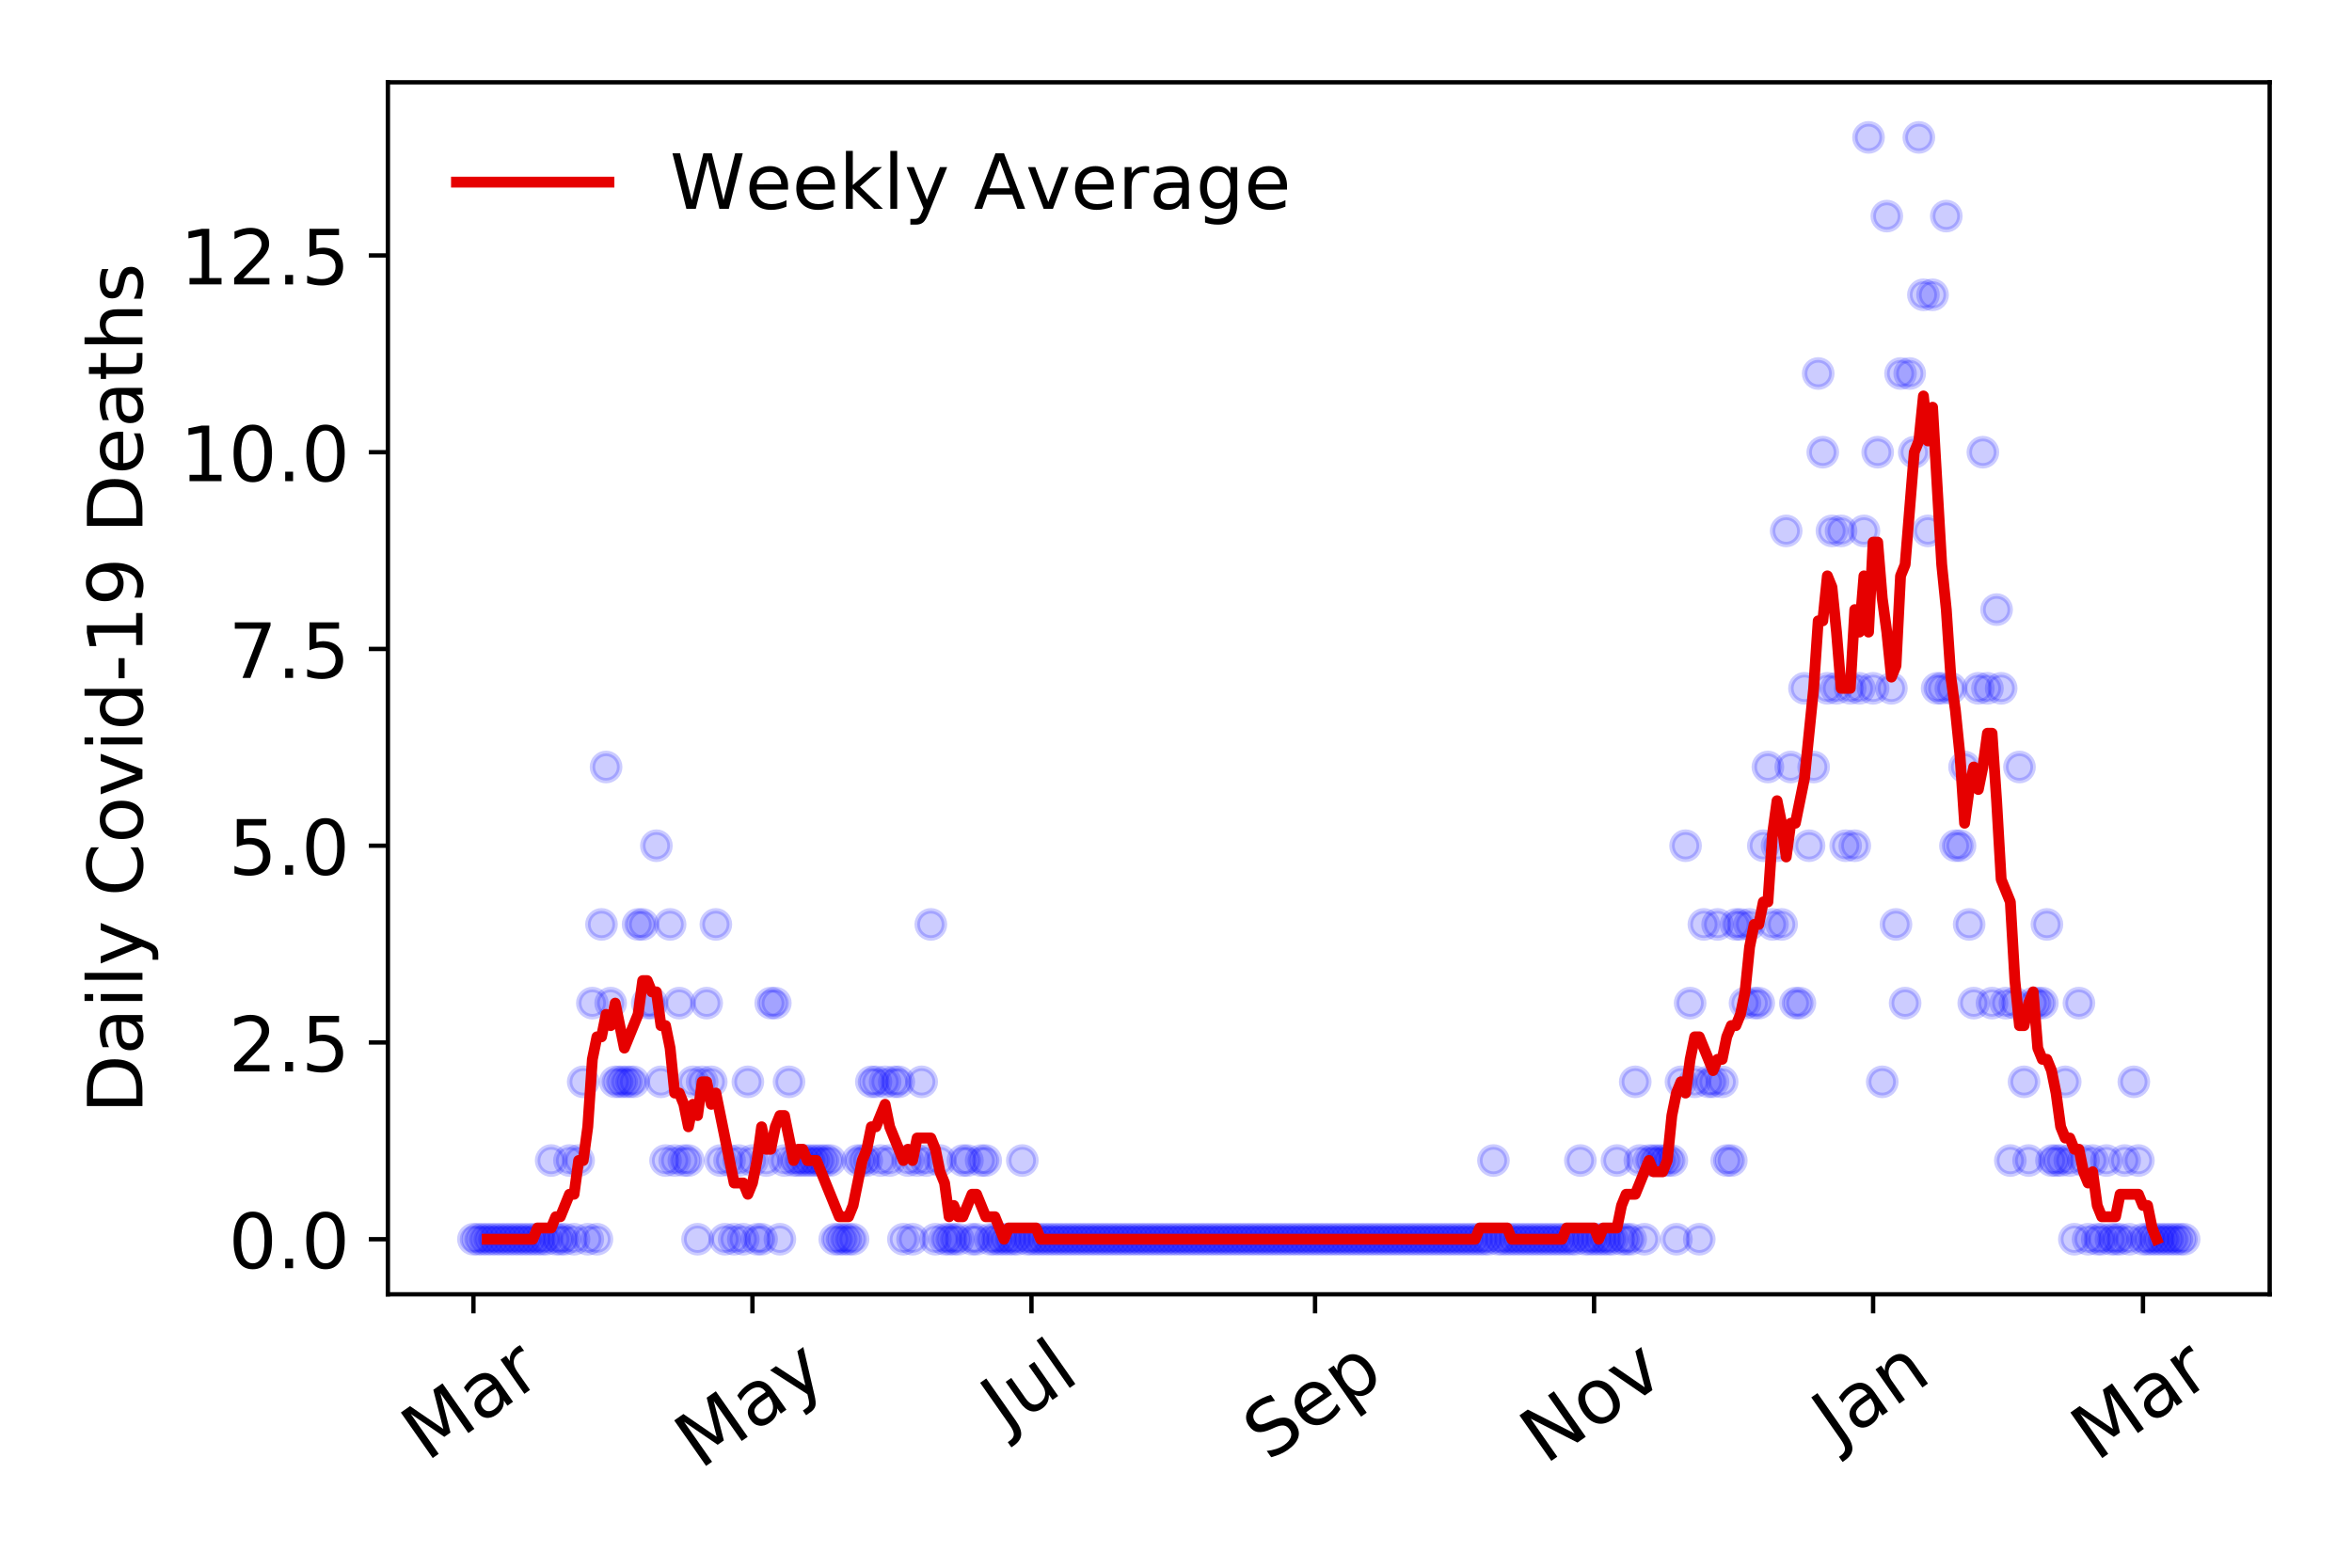 <?xml version="1.0" encoding="utf-8" standalone="no"?>
<!DOCTYPE svg PUBLIC "-//W3C//DTD SVG 1.1//EN"
  "http://www.w3.org/Graphics/SVG/1.1/DTD/svg11.dtd">
<!-- Created with matplotlib (https://matplotlib.org/) -->
<svg height="288pt" version="1.1" viewBox="0 0 432 288" width="432pt" xmlns="http://www.w3.org/2000/svg" xmlns:xlink="http://www.w3.org/1999/xlink">
 <defs>
  <style type="text/css">
*{stroke-linecap:butt;stroke-linejoin:round;}
  </style>
 </defs>
 <g id="figure_1">
  <g id="patch_1">
   <path d="M 0 288 
L 432 288 
L 432 0 
L 0 0 
z
" style="fill:#ffffff;"/>
  </g>
  <g id="axes_1">
   <g id="patch_2">
    <path d="M 71.245 237.778 
L 416.88 237.778 
L 416.88 15.12 
L 71.245 15.12 
z
" style="fill:#ffffff;"/>
   </g>
   <g id="matplotlib.axis_1">
    <g id="xtick_1">
     <g id="line2d_1">
      <defs>
       <path d="M 0 0 
L 0 3.5 
" id="m1269ad98c6" style="stroke:#000000;stroke-width:0.8;"/>
      </defs>
      <g>
       <use style="stroke:#000000;stroke-width:0.8;" x="86.956" xlink:href="#m1269ad98c6" y="237.778"/>
      </g>
     </g>
     <g id="text_1">
      <!-- Mar -->
      <defs>
       <path d="M 9.812 72.906 
L 24.516 72.906 
L 43.109 23.297 
L 61.812 72.906 
L 76.516 72.906 
L 76.516 0 
L 66.891 0 
L 66.891 64.016 
L 48.094 14.016 
L 38.188 14.016 
L 19.391 64.016 
L 19.391 0 
L 9.812 0 
z
" id="DejaVuSans-77"/>
       <path d="M 34.281 27.484 
Q 23.391 27.484 19.188 25 
Q 14.984 22.516 14.984 16.5 
Q 14.984 11.719 18.141 8.906 
Q 21.297 6.109 26.703 6.109 
Q 34.188 6.109 38.703 11.406 
Q 43.219 16.703 43.219 25.484 
L 43.219 27.484 
z
M 52.203 31.203 
L 52.203 0 
L 43.219 0 
L 43.219 8.297 
Q 40.141 3.328 35.547 0.953 
Q 30.953 -1.422 24.312 -1.422 
Q 15.922 -1.422 10.953 3.297 
Q 6 8.016 6 15.922 
Q 6 25.141 12.172 29.828 
Q 18.359 34.516 30.609 34.516 
L 43.219 34.516 
L 43.219 35.406 
Q 43.219 41.609 39.141 45 
Q 35.062 48.391 27.688 48.391 
Q 23 48.391 18.547 47.266 
Q 14.109 46.141 10.016 43.891 
L 10.016 52.203 
Q 14.938 54.109 19.578 55.047 
Q 24.219 56 28.609 56 
Q 40.484 56 46.344 49.844 
Q 52.203 43.703 52.203 31.203 
z
" id="DejaVuSans-97"/>
       <path d="M 41.109 46.297 
Q 39.594 47.172 37.812 47.578 
Q 36.031 48 33.891 48 
Q 26.266 48 22.188 43.047 
Q 18.109 38.094 18.109 28.812 
L 18.109 0 
L 9.078 0 
L 9.078 54.688 
L 18.109 54.688 
L 18.109 46.188 
Q 20.953 51.172 25.484 53.578 
Q 30.031 56 36.531 56 
Q 37.453 56 38.578 55.875 
Q 39.703 55.766 41.062 55.516 
z
" id="DejaVuSans-114"/>
      </defs>
      <g transform="translate(78.353 268.643)rotate(-35)scale(0.14 -0.14)">
       <use xlink:href="#DejaVuSans-77"/>
       <use x="86.279" xlink:href="#DejaVuSans-97"/>
       <use x="147.559" xlink:href="#DejaVuSans-114"/>
      </g>
     </g>
    </g>
    <g id="xtick_2">
     <g id="line2d_2">
      <g>
       <use style="stroke:#000000;stroke-width:0.8;" x="138.204" xlink:href="#m1269ad98c6" y="237.778"/>
      </g>
     </g>
     <g id="text_2">
      <!-- May -->
      <defs>
       <path d="M 32.172 -5.078 
Q 28.375 -14.844 24.75 -17.812 
Q 21.141 -20.797 15.094 -20.797 
L 7.906 -20.797 
L 7.906 -13.281 
L 13.188 -13.281 
Q 16.891 -13.281 18.938 -11.516 
Q 21 -9.766 23.484 -3.219 
L 25.094 0.875 
L 2.984 54.688 
L 12.5 54.688 
L 29.594 11.922 
L 46.688 54.688 
L 56.203 54.688 
z
" id="DejaVuSans-121"/>
      </defs>
      <g transform="translate(128.565 270.094)rotate(-35)scale(0.14 -0.14)">
       <use xlink:href="#DejaVuSans-77"/>
       <use x="86.279" xlink:href="#DejaVuSans-97"/>
       <use x="147.559" xlink:href="#DejaVuSans-121"/>
      </g>
     </g>
    </g>
    <g id="xtick_3">
     <g id="line2d_3">
      <g>
       <use style="stroke:#000000;stroke-width:0.8;" x="189.453" xlink:href="#m1269ad98c6" y="237.778"/>
      </g>
     </g>
     <g id="text_3">
      <!-- Jul -->
      <defs>
       <path d="M 9.812 72.906 
L 19.672 72.906 
L 19.672 5.078 
Q 19.672 -8.109 14.672 -14.062 
Q 9.672 -20.016 -1.422 -20.016 
L -5.172 -20.016 
L -5.172 -11.719 
L -2.094 -11.719 
Q 4.438 -11.719 7.125 -8.047 
Q 9.812 -4.391 9.812 5.078 
z
" id="DejaVuSans-74"/>
       <path d="M 8.5 21.578 
L 8.5 54.688 
L 17.484 54.688 
L 17.484 21.922 
Q 17.484 14.156 20.5 10.266 
Q 23.531 6.391 29.594 6.391 
Q 36.859 6.391 41.078 11.031 
Q 45.312 15.672 45.312 23.688 
L 45.312 54.688 
L 54.297 54.688 
L 54.297 0 
L 45.312 0 
L 45.312 8.406 
Q 42.047 3.422 37.719 1 
Q 33.406 -1.422 27.688 -1.422 
Q 18.266 -1.422 13.375 4.438 
Q 8.5 10.297 8.5 21.578 
z
M 31.109 56 
z
" id="DejaVuSans-117"/>
       <path d="M 9.422 75.984 
L 18.406 75.984 
L 18.406 0 
L 9.422 0 
z
" id="DejaVuSans-108"/>
      </defs>
      <g transform="translate(184.75 263.181)rotate(-35)scale(0.14 -0.14)">
       <use xlink:href="#DejaVuSans-74"/>
       <use x="29.492" xlink:href="#DejaVuSans-117"/>
       <use x="92.871" xlink:href="#DejaVuSans-108"/>
      </g>
     </g>
    </g>
    <g id="xtick_4">
     <g id="line2d_4">
      <g>
       <use style="stroke:#000000;stroke-width:0.8;" x="241.542" xlink:href="#m1269ad98c6" y="237.778"/>
      </g>
     </g>
     <g id="text_4">
      <!-- Sep -->
      <defs>
       <path d="M 53.516 70.516 
L 53.516 60.891 
Q 47.906 63.578 42.922 64.891 
Q 37.938 66.219 33.297 66.219 
Q 25.25 66.219 20.875 63.094 
Q 16.5 59.969 16.5 54.203 
Q 16.5 49.359 19.406 46.891 
Q 22.312 44.438 30.422 42.922 
L 36.375 41.703 
Q 47.406 39.594 52.656 34.297 
Q 57.906 29 57.906 20.125 
Q 57.906 9.516 50.797 4.047 
Q 43.703 -1.422 29.984 -1.422 
Q 24.812 -1.422 18.969 -0.25 
Q 13.141 0.922 6.891 3.219 
L 6.891 13.375 
Q 12.891 10.016 18.656 8.297 
Q 24.422 6.594 29.984 6.594 
Q 38.422 6.594 43.016 9.906 
Q 47.609 13.234 47.609 19.391 
Q 47.609 24.75 44.312 27.781 
Q 41.016 30.812 33.5 32.328 
L 27.484 33.5 
Q 16.453 35.688 11.516 40.375 
Q 6.594 45.062 6.594 53.422 
Q 6.594 63.094 13.406 68.656 
Q 20.219 74.219 32.172 74.219 
Q 37.312 74.219 42.625 73.281 
Q 47.953 72.359 53.516 70.516 
z
" id="DejaVuSans-83"/>
       <path d="M 56.203 29.594 
L 56.203 25.203 
L 14.891 25.203 
Q 15.484 15.922 20.484 11.062 
Q 25.484 6.203 34.422 6.203 
Q 39.594 6.203 44.453 7.469 
Q 49.312 8.734 54.109 11.281 
L 54.109 2.781 
Q 49.266 0.734 44.188 -0.344 
Q 39.109 -1.422 33.891 -1.422 
Q 20.797 -1.422 13.156 6.188 
Q 5.516 13.812 5.516 26.812 
Q 5.516 40.234 12.766 48.109 
Q 20.016 56 32.328 56 
Q 43.359 56 49.781 48.891 
Q 56.203 41.797 56.203 29.594 
z
M 47.219 32.234 
Q 47.125 39.594 43.094 43.984 
Q 39.062 48.391 32.422 48.391 
Q 24.906 48.391 20.391 44.141 
Q 15.875 39.891 15.188 32.172 
z
" id="DejaVuSans-101"/>
       <path d="M 18.109 8.203 
L 18.109 -20.797 
L 9.078 -20.797 
L 9.078 54.688 
L 18.109 54.688 
L 18.109 46.391 
Q 20.953 51.266 25.266 53.625 
Q 29.594 56 35.594 56 
Q 45.562 56 51.781 48.094 
Q 58.016 40.188 58.016 27.297 
Q 58.016 14.406 51.781 6.484 
Q 45.562 -1.422 35.594 -1.422 
Q 29.594 -1.422 25.266 0.953 
Q 20.953 3.328 18.109 8.203 
z
M 48.688 27.297 
Q 48.688 37.203 44.609 42.844 
Q 40.531 48.484 33.406 48.484 
Q 26.266 48.484 22.188 42.844 
Q 18.109 37.203 18.109 27.297 
Q 18.109 17.391 22.188 11.75 
Q 26.266 6.109 33.406 6.109 
Q 40.531 6.109 44.609 11.75 
Q 48.688 17.391 48.688 27.297 
z
" id="DejaVuSans-112"/>
      </defs>
      <g transform="translate(232.949 268.629)rotate(-35)scale(0.14 -0.14)">
       <use xlink:href="#DejaVuSans-83"/>
       <use x="63.477" xlink:href="#DejaVuSans-101"/>
       <use x="125" xlink:href="#DejaVuSans-112"/>
      </g>
     </g>
    </g>
    <g id="xtick_5">
     <g id="line2d_5">
      <g>
       <use style="stroke:#000000;stroke-width:0.8;" x="292.791" xlink:href="#m1269ad98c6" y="237.778"/>
      </g>
     </g>
     <g id="text_5">
      <!-- Nov -->
      <defs>
       <path d="M 9.812 72.906 
L 23.094 72.906 
L 55.422 11.922 
L 55.422 72.906 
L 64.984 72.906 
L 64.984 0 
L 51.703 0 
L 19.391 60.984 
L 19.391 0 
L 9.812 0 
z
" id="DejaVuSans-78"/>
       <path d="M 30.609 48.391 
Q 23.391 48.391 19.188 42.75 
Q 14.984 37.109 14.984 27.297 
Q 14.984 17.484 19.156 11.844 
Q 23.344 6.203 30.609 6.203 
Q 37.797 6.203 41.984 11.859 
Q 46.188 17.531 46.188 27.297 
Q 46.188 37.016 41.984 42.703 
Q 37.797 48.391 30.609 48.391 
z
M 30.609 56 
Q 42.328 56 49.016 48.375 
Q 55.719 40.766 55.719 27.297 
Q 55.719 13.875 49.016 6.219 
Q 42.328 -1.422 30.609 -1.422 
Q 18.844 -1.422 12.172 6.219 
Q 5.516 13.875 5.516 27.297 
Q 5.516 40.766 12.172 48.375 
Q 18.844 56 30.609 56 
z
" id="DejaVuSans-111"/>
       <path d="M 2.984 54.688 
L 12.5 54.688 
L 29.594 8.797 
L 46.688 54.688 
L 56.203 54.688 
L 35.688 0 
L 23.484 0 
z
" id="DejaVuSans-118"/>
      </defs>
      <g transform="translate(283.814 269.166)rotate(-35)scale(0.14 -0.14)">
       <use xlink:href="#DejaVuSans-78"/>
       <use x="74.805" xlink:href="#DejaVuSans-111"/>
       <use x="135.986" xlink:href="#DejaVuSans-118"/>
      </g>
     </g>
    </g>
    <g id="xtick_6">
     <g id="line2d_6">
      <g>
       <use style="stroke:#000000;stroke-width:0.8;" x="344.04" xlink:href="#m1269ad98c6" y="237.778"/>
      </g>
     </g>
     <g id="text_6">
      <!-- Jan -->
      <defs>
       <path d="M 54.891 33.016 
L 54.891 0 
L 45.906 0 
L 45.906 32.719 
Q 45.906 40.484 42.875 44.328 
Q 39.844 48.188 33.797 48.188 
Q 26.516 48.188 22.312 43.547 
Q 18.109 38.922 18.109 30.906 
L 18.109 0 
L 9.078 0 
L 9.078 54.688 
L 18.109 54.688 
L 18.109 46.188 
Q 21.344 51.125 25.703 53.562 
Q 30.078 56 35.797 56 
Q 45.219 56 50.047 50.172 
Q 54.891 44.344 54.891 33.016 
z
" id="DejaVuSans-110"/>
      </defs>
      <g transform="translate(337.416 265.871)rotate(-35)scale(0.14 -0.14)">
       <use xlink:href="#DejaVuSans-74"/>
       <use x="29.492" xlink:href="#DejaVuSans-97"/>
       <use x="90.771" xlink:href="#DejaVuSans-110"/>
      </g>
     </g>
    </g>
    <g id="xtick_7">
     <g id="line2d_7">
      <g>
       <use style="stroke:#000000;stroke-width:0.8;" x="393.608" xlink:href="#m1269ad98c6" y="237.778"/>
      </g>
     </g>
     <g id="text_7">
      <!-- Mar -->
      <g transform="translate(385.005 268.643)rotate(-35)scale(0.14 -0.14)">
       <use xlink:href="#DejaVuSans-77"/>
       <use x="86.279" xlink:href="#DejaVuSans-97"/>
       <use x="147.559" xlink:href="#DejaVuSans-114"/>
      </g>
     </g>
    </g>
   </g>
   <g id="matplotlib.axis_2">
    <g id="ytick_1">
     <g id="line2d_8">
      <defs>
       <path d="M 0 0 
L -3.5 0 
" id="m0b410fafdd" style="stroke:#000000;stroke-width:0.8;"/>
      </defs>
      <g>
       <use style="stroke:#000000;stroke-width:0.8;" x="71.245" xlink:href="#m0b410fafdd" y="227.657"/>
      </g>
     </g>
     <g id="text_8">
      <!-- 0.0 -->
      <defs>
       <path d="M 31.781 66.406 
Q 24.172 66.406 20.328 58.906 
Q 16.5 51.422 16.5 36.375 
Q 16.5 21.391 20.328 13.891 
Q 24.172 6.391 31.781 6.391 
Q 39.453 6.391 43.281 13.891 
Q 47.125 21.391 47.125 36.375 
Q 47.125 51.422 43.281 58.906 
Q 39.453 66.406 31.781 66.406 
z
M 31.781 74.219 
Q 44.047 74.219 50.516 64.516 
Q 56.984 54.828 56.984 36.375 
Q 56.984 17.969 50.516 8.266 
Q 44.047 -1.422 31.781 -1.422 
Q 19.531 -1.422 13.062 8.266 
Q 6.594 17.969 6.594 36.375 
Q 6.594 54.828 13.062 64.516 
Q 19.531 74.219 31.781 74.219 
z
" id="DejaVuSans-48"/>
       <path d="M 10.688 12.406 
L 21 12.406 
L 21 0 
L 10.688 0 
z
" id="DejaVuSans-46"/>
      </defs>
      <g transform="translate(41.981 232.976)scale(0.14 -0.14)">
       <use xlink:href="#DejaVuSans-48"/>
       <use x="63.623" xlink:href="#DejaVuSans-46"/>
       <use x="95.41" xlink:href="#DejaVuSans-48"/>
      </g>
     </g>
    </g>
    <g id="ytick_2">
     <g id="line2d_9">
      <g>
       <use style="stroke:#000000;stroke-width:0.8;" x="71.245" xlink:href="#m0b410fafdd" y="191.512"/>
      </g>
     </g>
     <g id="text_9">
      <!-- 2.5 -->
      <defs>
       <path d="M 19.188 8.297 
L 53.609 8.297 
L 53.609 0 
L 7.328 0 
L 7.328 8.297 
Q 12.938 14.109 22.625 23.891 
Q 32.328 33.688 34.812 36.531 
Q 39.547 41.844 41.422 45.531 
Q 43.312 49.219 43.312 52.781 
Q 43.312 58.594 39.234 62.25 
Q 35.156 65.922 28.609 65.922 
Q 23.969 65.922 18.812 64.312 
Q 13.672 62.703 7.812 59.422 
L 7.812 69.391 
Q 13.766 71.781 18.938 73 
Q 24.125 74.219 28.422 74.219 
Q 39.75 74.219 46.484 68.547 
Q 53.219 62.891 53.219 53.422 
Q 53.219 48.922 51.531 44.891 
Q 49.859 40.875 45.406 35.406 
Q 44.188 33.984 37.641 27.219 
Q 31.109 20.453 19.188 8.297 
z
" id="DejaVuSans-50"/>
       <path d="M 10.797 72.906 
L 49.516 72.906 
L 49.516 64.594 
L 19.828 64.594 
L 19.828 46.734 
Q 21.969 47.469 24.109 47.828 
Q 26.266 48.188 28.422 48.188 
Q 40.625 48.188 47.75 41.5 
Q 54.891 34.812 54.891 23.391 
Q 54.891 11.625 47.562 5.094 
Q 40.234 -1.422 26.906 -1.422 
Q 22.312 -1.422 17.547 -0.641 
Q 12.797 0.141 7.719 1.703 
L 7.719 11.625 
Q 12.109 9.234 16.797 8.062 
Q 21.484 6.891 26.703 6.891 
Q 35.156 6.891 40.078 11.328 
Q 45.016 15.766 45.016 23.391 
Q 45.016 31 40.078 35.438 
Q 35.156 39.891 26.703 39.891 
Q 22.75 39.891 18.812 39.016 
Q 14.891 38.141 10.797 36.281 
z
" id="DejaVuSans-53"/>
      </defs>
      <g transform="translate(41.981 196.83)scale(0.14 -0.14)">
       <use xlink:href="#DejaVuSans-50"/>
       <use x="63.623" xlink:href="#DejaVuSans-46"/>
       <use x="95.41" xlink:href="#DejaVuSans-53"/>
      </g>
     </g>
    </g>
    <g id="ytick_3">
     <g id="line2d_10">
      <g>
       <use style="stroke:#000000;stroke-width:0.8;" x="71.245" xlink:href="#m0b410fafdd" y="155.366"/>
      </g>
     </g>
     <g id="text_10">
      <!-- 5.0 -->
      <g transform="translate(41.981 160.685)scale(0.14 -0.14)">
       <use xlink:href="#DejaVuSans-53"/>
       <use x="63.623" xlink:href="#DejaVuSans-46"/>
       <use x="95.41" xlink:href="#DejaVuSans-48"/>
      </g>
     </g>
    </g>
    <g id="ytick_4">
     <g id="line2d_11">
      <g>
       <use style="stroke:#000000;stroke-width:0.8;" x="71.245" xlink:href="#m0b410fafdd" y="119.22"/>
      </g>
     </g>
     <g id="text_11">
      <!-- 7.5 -->
      <defs>
       <path d="M 8.203 72.906 
L 55.078 72.906 
L 55.078 68.703 
L 28.609 0 
L 18.312 0 
L 43.219 64.594 
L 8.203 64.594 
z
" id="DejaVuSans-55"/>
      </defs>
      <g transform="translate(41.981 124.539)scale(0.14 -0.14)">
       <use xlink:href="#DejaVuSans-55"/>
       <use x="63.623" xlink:href="#DejaVuSans-46"/>
       <use x="95.41" xlink:href="#DejaVuSans-53"/>
      </g>
     </g>
    </g>
    <g id="ytick_5">
     <g id="line2d_12">
      <g>
       <use style="stroke:#000000;stroke-width:0.8;" x="71.245" xlink:href="#m0b410fafdd" y="83.074"/>
      </g>
     </g>
     <g id="text_12">
      <!-- 10.0 -->
      <defs>
       <path d="M 12.406 8.297 
L 28.516 8.297 
L 28.516 63.922 
L 10.984 60.406 
L 10.984 69.391 
L 28.422 72.906 
L 38.281 72.906 
L 38.281 8.297 
L 54.391 8.297 
L 54.391 0 
L 12.406 0 
z
" id="DejaVuSans-49"/>
      </defs>
      <g transform="translate(33.073 88.393)scale(0.14 -0.14)">
       <use xlink:href="#DejaVuSans-49"/>
       <use x="63.623" xlink:href="#DejaVuSans-48"/>
       <use x="127.246" xlink:href="#DejaVuSans-46"/>
       <use x="159.033" xlink:href="#DejaVuSans-48"/>
      </g>
     </g>
    </g>
    <g id="ytick_6">
     <g id="line2d_13">
      <g>
       <use style="stroke:#000000;stroke-width:0.8;" x="71.245" xlink:href="#m0b410fafdd" y="46.928"/>
      </g>
     </g>
     <g id="text_13">
      <!-- 12.5 -->
      <g transform="translate(33.073 52.247)scale(0.14 -0.14)">
       <use xlink:href="#DejaVuSans-49"/>
       <use x="63.623" xlink:href="#DejaVuSans-50"/>
       <use x="127.246" xlink:href="#DejaVuSans-46"/>
       <use x="159.033" xlink:href="#DejaVuSans-53"/>
      </g>
     </g>
    </g>
    <g id="text_14">
     <!-- Daily Covid-19 Deaths -->
     <defs>
      <path d="M 19.672 64.797 
L 19.672 8.109 
L 31.594 8.109 
Q 46.688 8.109 53.688 14.938 
Q 60.688 21.781 60.688 36.531 
Q 60.688 51.172 53.688 57.984 
Q 46.688 64.797 31.594 64.797 
z
M 9.812 72.906 
L 30.078 72.906 
Q 51.266 72.906 61.172 64.094 
Q 71.094 55.281 71.094 36.531 
Q 71.094 17.672 61.125 8.828 
Q 51.172 0 30.078 0 
L 9.812 0 
z
" id="DejaVuSans-68"/>
      <path d="M 9.422 54.688 
L 18.406 54.688 
L 18.406 0 
L 9.422 0 
z
M 9.422 75.984 
L 18.406 75.984 
L 18.406 64.594 
L 9.422 64.594 
z
" id="DejaVuSans-105"/>
      <path id="DejaVuSans-32"/>
      <path d="M 64.406 67.281 
L 64.406 56.891 
Q 59.422 61.531 53.781 63.812 
Q 48.141 66.109 41.797 66.109 
Q 29.297 66.109 22.656 58.469 
Q 16.016 50.828 16.016 36.375 
Q 16.016 21.969 22.656 14.328 
Q 29.297 6.688 41.797 6.688 
Q 48.141 6.688 53.781 8.984 
Q 59.422 11.281 64.406 15.922 
L 64.406 5.609 
Q 59.234 2.094 53.438 0.328 
Q 47.656 -1.422 41.219 -1.422 
Q 24.656 -1.422 15.125 8.703 
Q 5.609 18.844 5.609 36.375 
Q 5.609 53.953 15.125 64.078 
Q 24.656 74.219 41.219 74.219 
Q 47.75 74.219 53.531 72.484 
Q 59.328 70.75 64.406 67.281 
z
" id="DejaVuSans-67"/>
      <path d="M 45.406 46.391 
L 45.406 75.984 
L 54.391 75.984 
L 54.391 0 
L 45.406 0 
L 45.406 8.203 
Q 42.578 3.328 38.25 0.953 
Q 33.938 -1.422 27.875 -1.422 
Q 17.969 -1.422 11.734 6.484 
Q 5.516 14.406 5.516 27.297 
Q 5.516 40.188 11.734 48.094 
Q 17.969 56 27.875 56 
Q 33.938 56 38.25 53.625 
Q 42.578 51.266 45.406 46.391 
z
M 14.797 27.297 
Q 14.797 17.391 18.875 11.75 
Q 22.953 6.109 30.078 6.109 
Q 37.203 6.109 41.297 11.75 
Q 45.406 17.391 45.406 27.297 
Q 45.406 37.203 41.297 42.844 
Q 37.203 48.484 30.078 48.484 
Q 22.953 48.484 18.875 42.844 
Q 14.797 37.203 14.797 27.297 
z
" id="DejaVuSans-100"/>
      <path d="M 4.891 31.391 
L 31.203 31.391 
L 31.203 23.391 
L 4.891 23.391 
z
" id="DejaVuSans-45"/>
      <path d="M 10.984 1.516 
L 10.984 10.5 
Q 14.703 8.734 18.5 7.812 
Q 22.312 6.891 25.984 6.891 
Q 35.75 6.891 40.891 13.453 
Q 46.047 20.016 46.781 33.406 
Q 43.953 29.203 39.594 26.953 
Q 35.25 24.703 29.984 24.703 
Q 19.047 24.703 12.672 31.312 
Q 6.297 37.938 6.297 49.422 
Q 6.297 60.641 12.938 67.422 
Q 19.578 74.219 30.609 74.219 
Q 43.266 74.219 49.922 64.516 
Q 56.594 54.828 56.594 36.375 
Q 56.594 19.141 48.406 8.859 
Q 40.234 -1.422 26.422 -1.422 
Q 22.703 -1.422 18.891 -0.688 
Q 15.094 0.047 10.984 1.516 
z
M 30.609 32.422 
Q 37.25 32.422 41.125 36.953 
Q 45.016 41.5 45.016 49.422 
Q 45.016 57.281 41.125 61.844 
Q 37.25 66.406 30.609 66.406 
Q 23.969 66.406 20.094 61.844 
Q 16.219 57.281 16.219 49.422 
Q 16.219 41.5 20.094 36.953 
Q 23.969 32.422 30.609 32.422 
z
" id="DejaVuSans-57"/>
      <path d="M 18.312 70.219 
L 18.312 54.688 
L 36.812 54.688 
L 36.812 47.703 
L 18.312 47.703 
L 18.312 18.016 
Q 18.312 11.328 20.141 9.422 
Q 21.969 7.516 27.594 7.516 
L 36.812 7.516 
L 36.812 0 
L 27.594 0 
Q 17.188 0 13.234 3.875 
Q 9.281 7.766 9.281 18.016 
L 9.281 47.703 
L 2.688 47.703 
L 2.688 54.688 
L 9.281 54.688 
L 9.281 70.219 
z
" id="DejaVuSans-116"/>
      <path d="M 54.891 33.016 
L 54.891 0 
L 45.906 0 
L 45.906 32.719 
Q 45.906 40.484 42.875 44.328 
Q 39.844 48.188 33.797 48.188 
Q 26.516 48.188 22.312 43.547 
Q 18.109 38.922 18.109 30.906 
L 18.109 0 
L 9.078 0 
L 9.078 75.984 
L 18.109 75.984 
L 18.109 46.188 
Q 21.344 51.125 25.703 53.562 
Q 30.078 56 35.797 56 
Q 45.219 56 50.047 50.172 
Q 54.891 44.344 54.891 33.016 
z
" id="DejaVuSans-104"/>
      <path d="M 44.281 53.078 
L 44.281 44.578 
Q 40.484 46.531 36.375 47.5 
Q 32.281 48.484 27.875 48.484 
Q 21.188 48.484 17.844 46.438 
Q 14.5 44.391 14.5 40.281 
Q 14.5 37.156 16.891 35.375 
Q 19.281 33.594 26.516 31.984 
L 29.594 31.297 
Q 39.156 29.25 43.188 25.516 
Q 47.219 21.781 47.219 15.094 
Q 47.219 7.469 41.188 3.016 
Q 35.156 -1.422 24.609 -1.422 
Q 20.219 -1.422 15.453 -0.562 
Q 10.688 0.297 5.422 2 
L 5.422 11.281 
Q 10.406 8.688 15.234 7.391 
Q 20.062 6.109 24.812 6.109 
Q 31.156 6.109 34.562 8.281 
Q 37.984 10.453 37.984 14.406 
Q 37.984 18.062 35.516 20.016 
Q 33.062 21.969 24.703 23.781 
L 21.578 24.516 
Q 13.234 26.266 9.516 29.906 
Q 5.812 33.547 5.812 39.891 
Q 5.812 47.609 11.281 51.797 
Q 16.75 56 26.812 56 
Q 31.781 56 36.172 55.266 
Q 40.578 54.547 44.281 53.078 
z
" id="DejaVuSans-115"/>
     </defs>
     <g transform="translate(26.162 204.56)rotate(-90)scale(0.14 -0.14)">
      <use xlink:href="#DejaVuSans-68"/>
      <use x="77.002" xlink:href="#DejaVuSans-97"/>
      <use x="138.281" xlink:href="#DejaVuSans-105"/>
      <use x="166.064" xlink:href="#DejaVuSans-108"/>
      <use x="193.848" xlink:href="#DejaVuSans-121"/>
      <use x="253.027" xlink:href="#DejaVuSans-32"/>
      <use x="284.814" xlink:href="#DejaVuSans-67"/>
      <use x="354.639" xlink:href="#DejaVuSans-111"/>
      <use x="415.82" xlink:href="#DejaVuSans-118"/>
      <use x="475" xlink:href="#DejaVuSans-105"/>
      <use x="502.783" xlink:href="#DejaVuSans-100"/>
      <use x="566.26" xlink:href="#DejaVuSans-45"/>
      <use x="602.344" xlink:href="#DejaVuSans-49"/>
      <use x="665.967" xlink:href="#DejaVuSans-57"/>
      <use x="729.59" xlink:href="#DejaVuSans-32"/>
      <use x="761.377" xlink:href="#DejaVuSans-68"/>
      <use x="838.379" xlink:href="#DejaVuSans-101"/>
      <use x="899.902" xlink:href="#DejaVuSans-97"/>
      <use x="961.182" xlink:href="#DejaVuSans-116"/>
      <use x="1000.391" xlink:href="#DejaVuSans-104"/>
      <use x="1063.77" xlink:href="#DejaVuSans-115"/>
     </g>
    </g>
   </g>
   <g id="line2d_14">
    <defs>
     <path d="M 0 2.5 
C 0.663 2.5 1.299 2.237 1.768 1.768 
C 2.237 1.299 2.5 0.663 2.5 0 
C 2.5 -0.663 2.237 -1.299 1.768 -1.768 
C 1.299 -2.237 0.663 -2.5 0 -2.5 
C -0.663 -2.5 -1.299 -2.237 -1.768 -1.768 
C -2.237 -1.299 -2.5 -0.663 -2.5 0 
C -2.5 0.663 -2.237 1.299 -1.768 1.768 
C -1.299 2.237 -0.663 2.5 0 2.5 
z
" id="m60b1f5148c" style="stroke:#0000ff;stroke-opacity:0.2;"/>
    </defs>
    <g clip-path="url(#pe1cd397ae0)">
     <use style="fill:#0000ff;fill-opacity:0.2;stroke:#0000ff;stroke-opacity:0.2;" x="86.956" xlink:href="#m60b1f5148c" y="227.657"/>
     <use style="fill:#0000ff;fill-opacity:0.2;stroke:#0000ff;stroke-opacity:0.2;" x="87.796" xlink:href="#m60b1f5148c" y="227.657"/>
     <use style="fill:#0000ff;fill-opacity:0.2;stroke:#0000ff;stroke-opacity:0.2;" x="88.636" xlink:href="#m60b1f5148c" y="227.657"/>
     <use style="fill:#0000ff;fill-opacity:0.2;stroke:#0000ff;stroke-opacity:0.2;" x="89.476" xlink:href="#m60b1f5148c" y="227.657"/>
     <use style="fill:#0000ff;fill-opacity:0.2;stroke:#0000ff;stroke-opacity:0.2;" x="90.316" xlink:href="#m60b1f5148c" y="227.657"/>
     <use style="fill:#0000ff;fill-opacity:0.2;stroke:#0000ff;stroke-opacity:0.2;" x="91.156" xlink:href="#m60b1f5148c" y="227.657"/>
     <use style="fill:#0000ff;fill-opacity:0.2;stroke:#0000ff;stroke-opacity:0.2;" x="91.997" xlink:href="#m60b1f5148c" y="227.657"/>
     <use style="fill:#0000ff;fill-opacity:0.2;stroke:#0000ff;stroke-opacity:0.2;" x="92.837" xlink:href="#m60b1f5148c" y="227.657"/>
     <use style="fill:#0000ff;fill-opacity:0.2;stroke:#0000ff;stroke-opacity:0.2;" x="93.677" xlink:href="#m60b1f5148c" y="227.657"/>
     <use style="fill:#0000ff;fill-opacity:0.2;stroke:#0000ff;stroke-opacity:0.2;" x="94.517" xlink:href="#m60b1f5148c" y="227.657"/>
     <use style="fill:#0000ff;fill-opacity:0.2;stroke:#0000ff;stroke-opacity:0.2;" x="95.357" xlink:href="#m60b1f5148c" y="227.657"/>
     <use style="fill:#0000ff;fill-opacity:0.2;stroke:#0000ff;stroke-opacity:0.2;" x="96.197" xlink:href="#m60b1f5148c" y="227.657"/>
     <use style="fill:#0000ff;fill-opacity:0.2;stroke:#0000ff;stroke-opacity:0.2;" x="97.037" xlink:href="#m60b1f5148c" y="227.657"/>
     <use style="fill:#0000ff;fill-opacity:0.2;stroke:#0000ff;stroke-opacity:0.2;" x="97.878" xlink:href="#m60b1f5148c" y="227.657"/>
     <use style="fill:#0000ff;fill-opacity:0.2;stroke:#0000ff;stroke-opacity:0.2;" x="98.718" xlink:href="#m60b1f5148c" y="227.657"/>
     <use style="fill:#0000ff;fill-opacity:0.2;stroke:#0000ff;stroke-opacity:0.2;" x="99.558" xlink:href="#m60b1f5148c" y="227.657"/>
     <use style="fill:#0000ff;fill-opacity:0.2;stroke:#0000ff;stroke-opacity:0.2;" x="100.398" xlink:href="#m60b1f5148c" y="227.657"/>
     <use style="fill:#0000ff;fill-opacity:0.2;stroke:#0000ff;stroke-opacity:0.2;" x="101.238" xlink:href="#m60b1f5148c" y="213.199"/>
     <use style="fill:#0000ff;fill-opacity:0.2;stroke:#0000ff;stroke-opacity:0.2;" x="102.078" xlink:href="#m60b1f5148c" y="227.657"/>
     <use style="fill:#0000ff;fill-opacity:0.2;stroke:#0000ff;stroke-opacity:0.2;" x="102.918" xlink:href="#m60b1f5148c" y="227.657"/>
     <use style="fill:#0000ff;fill-opacity:0.2;stroke:#0000ff;stroke-opacity:0.2;" x="103.759" xlink:href="#m60b1f5148c" y="227.657"/>
     <use style="fill:#0000ff;fill-opacity:0.2;stroke:#0000ff;stroke-opacity:0.2;" x="104.599" xlink:href="#m60b1f5148c" y="213.199"/>
     <use style="fill:#0000ff;fill-opacity:0.2;stroke:#0000ff;stroke-opacity:0.2;" x="105.439" xlink:href="#m60b1f5148c" y="227.657"/>
     <use style="fill:#0000ff;fill-opacity:0.2;stroke:#0000ff;stroke-opacity:0.2;" x="106.279" xlink:href="#m60b1f5148c" y="213.199"/>
     <use style="fill:#0000ff;fill-opacity:0.2;stroke:#0000ff;stroke-opacity:0.2;" x="107.119" xlink:href="#m60b1f5148c" y="198.741"/>
     <use style="fill:#0000ff;fill-opacity:0.2;stroke:#0000ff;stroke-opacity:0.2;" x="107.959" xlink:href="#m60b1f5148c" y="227.657"/>
     <use style="fill:#0000ff;fill-opacity:0.2;stroke:#0000ff;stroke-opacity:0.2;" x="108.799" xlink:href="#m60b1f5148c" y="184.282"/>
     <use style="fill:#0000ff;fill-opacity:0.2;stroke:#0000ff;stroke-opacity:0.2;" x="109.64" xlink:href="#m60b1f5148c" y="227.657"/>
     <use style="fill:#0000ff;fill-opacity:0.2;stroke:#0000ff;stroke-opacity:0.2;" x="110.48" xlink:href="#m60b1f5148c" y="169.824"/>
     <use style="fill:#0000ff;fill-opacity:0.2;stroke:#0000ff;stroke-opacity:0.2;" x="111.32" xlink:href="#m60b1f5148c" y="140.907"/>
     <use style="fill:#0000ff;fill-opacity:0.2;stroke:#0000ff;stroke-opacity:0.2;" x="112.16" xlink:href="#m60b1f5148c" y="184.282"/>
     <use style="fill:#0000ff;fill-opacity:0.2;stroke:#0000ff;stroke-opacity:0.2;" x="113" xlink:href="#m60b1f5148c" y="198.741"/>
     <use style="fill:#0000ff;fill-opacity:0.2;stroke:#0000ff;stroke-opacity:0.2;" x="113.84" xlink:href="#m60b1f5148c" y="198.741"/>
     <use style="fill:#0000ff;fill-opacity:0.2;stroke:#0000ff;stroke-opacity:0.2;" x="114.68" xlink:href="#m60b1f5148c" y="198.741"/>
     <use style="fill:#0000ff;fill-opacity:0.2;stroke:#0000ff;stroke-opacity:0.2;" x="115.521" xlink:href="#m60b1f5148c" y="198.741"/>
     <use style="fill:#0000ff;fill-opacity:0.2;stroke:#0000ff;stroke-opacity:0.2;" x="116.361" xlink:href="#m60b1f5148c" y="198.741"/>
     <use style="fill:#0000ff;fill-opacity:0.2;stroke:#0000ff;stroke-opacity:0.2;" x="117.201" xlink:href="#m60b1f5148c" y="169.824"/>
     <use style="fill:#0000ff;fill-opacity:0.2;stroke:#0000ff;stroke-opacity:0.2;" x="118.041" xlink:href="#m60b1f5148c" y="169.824"/>
     <use style="fill:#0000ff;fill-opacity:0.2;stroke:#0000ff;stroke-opacity:0.2;" x="118.881" xlink:href="#m60b1f5148c" y="184.282"/>
     <use style="fill:#0000ff;fill-opacity:0.2;stroke:#0000ff;stroke-opacity:0.2;" x="119.721" xlink:href="#m60b1f5148c" y="184.282"/>
     <use style="fill:#0000ff;fill-opacity:0.2;stroke:#0000ff;stroke-opacity:0.2;" x="120.561" xlink:href="#m60b1f5148c" y="155.366"/>
     <use style="fill:#0000ff;fill-opacity:0.2;stroke:#0000ff;stroke-opacity:0.2;" x="121.402" xlink:href="#m60b1f5148c" y="198.741"/>
     <use style="fill:#0000ff;fill-opacity:0.2;stroke:#0000ff;stroke-opacity:0.2;" x="122.242" xlink:href="#m60b1f5148c" y="213.199"/>
     <use style="fill:#0000ff;fill-opacity:0.2;stroke:#0000ff;stroke-opacity:0.2;" x="123.082" xlink:href="#m60b1f5148c" y="169.824"/>
     <use style="fill:#0000ff;fill-opacity:0.2;stroke:#0000ff;stroke-opacity:0.2;" x="123.922" xlink:href="#m60b1f5148c" y="213.199"/>
     <use style="fill:#0000ff;fill-opacity:0.2;stroke:#0000ff;stroke-opacity:0.2;" x="124.762" xlink:href="#m60b1f5148c" y="184.282"/>
     <use style="fill:#0000ff;fill-opacity:0.2;stroke:#0000ff;stroke-opacity:0.2;" x="125.602" xlink:href="#m60b1f5148c" y="213.199"/>
     <use style="fill:#0000ff;fill-opacity:0.2;stroke:#0000ff;stroke-opacity:0.2;" x="126.442" xlink:href="#m60b1f5148c" y="213.199"/>
     <use style="fill:#0000ff;fill-opacity:0.2;stroke:#0000ff;stroke-opacity:0.2;" x="127.283" xlink:href="#m60b1f5148c" y="198.741"/>
     <use style="fill:#0000ff;fill-opacity:0.2;stroke:#0000ff;stroke-opacity:0.2;" x="128.123" xlink:href="#m60b1f5148c" y="227.657"/>
     <use style="fill:#0000ff;fill-opacity:0.2;stroke:#0000ff;stroke-opacity:0.2;" x="128.963" xlink:href="#m60b1f5148c" y="198.741"/>
     <use style="fill:#0000ff;fill-opacity:0.2;stroke:#0000ff;stroke-opacity:0.2;" x="129.803" xlink:href="#m60b1f5148c" y="184.282"/>
     <use style="fill:#0000ff;fill-opacity:0.2;stroke:#0000ff;stroke-opacity:0.2;" x="130.643" xlink:href="#m60b1f5148c" y="198.741"/>
     <use style="fill:#0000ff;fill-opacity:0.2;stroke:#0000ff;stroke-opacity:0.2;" x="131.483" xlink:href="#m60b1f5148c" y="169.824"/>
     <use style="fill:#0000ff;fill-opacity:0.2;stroke:#0000ff;stroke-opacity:0.2;" x="132.323" xlink:href="#m60b1f5148c" y="213.199"/>
     <use style="fill:#0000ff;fill-opacity:0.2;stroke:#0000ff;stroke-opacity:0.2;" x="133.164" xlink:href="#m60b1f5148c" y="227.657"/>
     <use style="fill:#0000ff;fill-opacity:0.2;stroke:#0000ff;stroke-opacity:0.2;" x="134.004" xlink:href="#m60b1f5148c" y="213.199"/>
     <use style="fill:#0000ff;fill-opacity:0.2;stroke:#0000ff;stroke-opacity:0.2;" x="134.844" xlink:href="#m60b1f5148c" y="227.657"/>
     <use style="fill:#0000ff;fill-opacity:0.2;stroke:#0000ff;stroke-opacity:0.2;" x="135.684" xlink:href="#m60b1f5148c" y="213.199"/>
     <use style="fill:#0000ff;fill-opacity:0.2;stroke:#0000ff;stroke-opacity:0.2;" x="136.524" xlink:href="#m60b1f5148c" y="227.657"/>
     <use style="fill:#0000ff;fill-opacity:0.2;stroke:#0000ff;stroke-opacity:0.2;" x="137.364" xlink:href="#m60b1f5148c" y="198.741"/>
     <use style="fill:#0000ff;fill-opacity:0.2;stroke:#0000ff;stroke-opacity:0.2;" x="138.204" xlink:href="#m60b1f5148c" y="213.199"/>
     <use style="fill:#0000ff;fill-opacity:0.2;stroke:#0000ff;stroke-opacity:0.2;" x="139.045" xlink:href="#m60b1f5148c" y="227.657"/>
     <use style="fill:#0000ff;fill-opacity:0.2;stroke:#0000ff;stroke-opacity:0.2;" x="139.885" xlink:href="#m60b1f5148c" y="227.657"/>
     <use style="fill:#0000ff;fill-opacity:0.2;stroke:#0000ff;stroke-opacity:0.2;" x="140.725" xlink:href="#m60b1f5148c" y="213.199"/>
     <use style="fill:#0000ff;fill-opacity:0.2;stroke:#0000ff;stroke-opacity:0.2;" x="141.565" xlink:href="#m60b1f5148c" y="184.282"/>
     <use style="fill:#0000ff;fill-opacity:0.2;stroke:#0000ff;stroke-opacity:0.2;" x="142.405" xlink:href="#m60b1f5148c" y="184.282"/>
     <use style="fill:#0000ff;fill-opacity:0.2;stroke:#0000ff;stroke-opacity:0.2;" x="143.245" xlink:href="#m60b1f5148c" y="227.657"/>
     <use style="fill:#0000ff;fill-opacity:0.2;stroke:#0000ff;stroke-opacity:0.2;" x="144.085" xlink:href="#m60b1f5148c" y="213.199"/>
     <use style="fill:#0000ff;fill-opacity:0.2;stroke:#0000ff;stroke-opacity:0.2;" x="144.926" xlink:href="#m60b1f5148c" y="198.741"/>
     <use style="fill:#0000ff;fill-opacity:0.2;stroke:#0000ff;stroke-opacity:0.2;" x="145.766" xlink:href="#m60b1f5148c" y="213.199"/>
     <use style="fill:#0000ff;fill-opacity:0.2;stroke:#0000ff;stroke-opacity:0.2;" x="146.606" xlink:href="#m60b1f5148c" y="213.199"/>
     <use style="fill:#0000ff;fill-opacity:0.2;stroke:#0000ff;stroke-opacity:0.2;" x="147.446" xlink:href="#m60b1f5148c" y="213.199"/>
     <use style="fill:#0000ff;fill-opacity:0.2;stroke:#0000ff;stroke-opacity:0.2;" x="148.286" xlink:href="#m60b1f5148c" y="213.199"/>
     <use style="fill:#0000ff;fill-opacity:0.2;stroke:#0000ff;stroke-opacity:0.2;" x="149.126" xlink:href="#m60b1f5148c" y="213.199"/>
     <use style="fill:#0000ff;fill-opacity:0.2;stroke:#0000ff;stroke-opacity:0.2;" x="149.966" xlink:href="#m60b1f5148c" y="213.199"/>
     <use style="fill:#0000ff;fill-opacity:0.2;stroke:#0000ff;stroke-opacity:0.2;" x="150.807" xlink:href="#m60b1f5148c" y="213.199"/>
     <use style="fill:#0000ff;fill-opacity:0.2;stroke:#0000ff;stroke-opacity:0.2;" x="151.647" xlink:href="#m60b1f5148c" y="213.199"/>
     <use style="fill:#0000ff;fill-opacity:0.2;stroke:#0000ff;stroke-opacity:0.2;" x="152.487" xlink:href="#m60b1f5148c" y="213.199"/>
     <use style="fill:#0000ff;fill-opacity:0.2;stroke:#0000ff;stroke-opacity:0.2;" x="153.327" xlink:href="#m60b1f5148c" y="227.657"/>
     <use style="fill:#0000ff;fill-opacity:0.2;stroke:#0000ff;stroke-opacity:0.2;" x="154.167" xlink:href="#m60b1f5148c" y="227.657"/>
     <use style="fill:#0000ff;fill-opacity:0.2;stroke:#0000ff;stroke-opacity:0.2;" x="155.007" xlink:href="#m60b1f5148c" y="227.657"/>
     <use style="fill:#0000ff;fill-opacity:0.2;stroke:#0000ff;stroke-opacity:0.2;" x="155.847" xlink:href="#m60b1f5148c" y="227.657"/>
     <use style="fill:#0000ff;fill-opacity:0.2;stroke:#0000ff;stroke-opacity:0.2;" x="156.688" xlink:href="#m60b1f5148c" y="227.657"/>
     <use style="fill:#0000ff;fill-opacity:0.2;stroke:#0000ff;stroke-opacity:0.2;" x="157.528" xlink:href="#m60b1f5148c" y="213.199"/>
     <use style="fill:#0000ff;fill-opacity:0.2;stroke:#0000ff;stroke-opacity:0.2;" x="158.368" xlink:href="#m60b1f5148c" y="213.199"/>
     <use style="fill:#0000ff;fill-opacity:0.2;stroke:#0000ff;stroke-opacity:0.2;" x="159.208" xlink:href="#m60b1f5148c" y="213.199"/>
     <use style="fill:#0000ff;fill-opacity:0.2;stroke:#0000ff;stroke-opacity:0.2;" x="160.048" xlink:href="#m60b1f5148c" y="198.741"/>
     <use style="fill:#0000ff;fill-opacity:0.2;stroke:#0000ff;stroke-opacity:0.2;" x="160.888" xlink:href="#m60b1f5148c" y="198.741"/>
     <use style="fill:#0000ff;fill-opacity:0.2;stroke:#0000ff;stroke-opacity:0.2;" x="161.728" xlink:href="#m60b1f5148c" y="213.199"/>
     <use style="fill:#0000ff;fill-opacity:0.2;stroke:#0000ff;stroke-opacity:0.2;" x="162.569" xlink:href="#m60b1f5148c" y="198.741"/>
     <use style="fill:#0000ff;fill-opacity:0.2;stroke:#0000ff;stroke-opacity:0.2;" x="163.409" xlink:href="#m60b1f5148c" y="213.199"/>
     <use style="fill:#0000ff;fill-opacity:0.2;stroke:#0000ff;stroke-opacity:0.2;" x="164.249" xlink:href="#m60b1f5148c" y="198.741"/>
     <use style="fill:#0000ff;fill-opacity:0.2;stroke:#0000ff;stroke-opacity:0.2;" x="165.089" xlink:href="#m60b1f5148c" y="198.741"/>
     <use style="fill:#0000ff;fill-opacity:0.2;stroke:#0000ff;stroke-opacity:0.2;" x="165.929" xlink:href="#m60b1f5148c" y="227.657"/>
     <use style="fill:#0000ff;fill-opacity:0.2;stroke:#0000ff;stroke-opacity:0.2;" x="166.769" xlink:href="#m60b1f5148c" y="213.199"/>
     <use style="fill:#0000ff;fill-opacity:0.2;stroke:#0000ff;stroke-opacity:0.2;" x="167.609" xlink:href="#m60b1f5148c" y="227.657"/>
     <use style="fill:#0000ff;fill-opacity:0.2;stroke:#0000ff;stroke-opacity:0.2;" x="168.45" xlink:href="#m60b1f5148c" y="213.199"/>
     <use style="fill:#0000ff;fill-opacity:0.2;stroke:#0000ff;stroke-opacity:0.2;" x="169.29" xlink:href="#m60b1f5148c" y="198.741"/>
     <use style="fill:#0000ff;fill-opacity:0.2;stroke:#0000ff;stroke-opacity:0.2;" x="170.13" xlink:href="#m60b1f5148c" y="213.199"/>
     <use style="fill:#0000ff;fill-opacity:0.2;stroke:#0000ff;stroke-opacity:0.2;" x="170.97" xlink:href="#m60b1f5148c" y="169.824"/>
     <use style="fill:#0000ff;fill-opacity:0.2;stroke:#0000ff;stroke-opacity:0.2;" x="171.81" xlink:href="#m60b1f5148c" y="227.657"/>
     <use style="fill:#0000ff;fill-opacity:0.2;stroke:#0000ff;stroke-opacity:0.2;" x="172.65" xlink:href="#m60b1f5148c" y="213.199"/>
     <use style="fill:#0000ff;fill-opacity:0.2;stroke:#0000ff;stroke-opacity:0.2;" x="173.49" xlink:href="#m60b1f5148c" y="227.657"/>
     <use style="fill:#0000ff;fill-opacity:0.2;stroke:#0000ff;stroke-opacity:0.2;" x="174.331" xlink:href="#m60b1f5148c" y="227.657"/>
     <use style="fill:#0000ff;fill-opacity:0.2;stroke:#0000ff;stroke-opacity:0.2;" x="175.171" xlink:href="#m60b1f5148c" y="227.657"/>
     <use style="fill:#0000ff;fill-opacity:0.2;stroke:#0000ff;stroke-opacity:0.2;" x="176.011" xlink:href="#m60b1f5148c" y="227.657"/>
     <use style="fill:#0000ff;fill-opacity:0.2;stroke:#0000ff;stroke-opacity:0.2;" x="176.851" xlink:href="#m60b1f5148c" y="213.199"/>
     <use style="fill:#0000ff;fill-opacity:0.2;stroke:#0000ff;stroke-opacity:0.2;" x="177.691" xlink:href="#m60b1f5148c" y="213.199"/>
     <use style="fill:#0000ff;fill-opacity:0.2;stroke:#0000ff;stroke-opacity:0.2;" x="178.531" xlink:href="#m60b1f5148c" y="227.657"/>
     <use style="fill:#0000ff;fill-opacity:0.2;stroke:#0000ff;stroke-opacity:0.2;" x="179.371" xlink:href="#m60b1f5148c" y="227.657"/>
     <use style="fill:#0000ff;fill-opacity:0.2;stroke:#0000ff;stroke-opacity:0.2;" x="180.212" xlink:href="#m60b1f5148c" y="213.199"/>
     <use style="fill:#0000ff;fill-opacity:0.2;stroke:#0000ff;stroke-opacity:0.2;" x="181.052" xlink:href="#m60b1f5148c" y="213.199"/>
     <use style="fill:#0000ff;fill-opacity:0.2;stroke:#0000ff;stroke-opacity:0.2;" x="181.892" xlink:href="#m60b1f5148c" y="227.657"/>
     <use style="fill:#0000ff;fill-opacity:0.2;stroke:#0000ff;stroke-opacity:0.2;" x="182.732" xlink:href="#m60b1f5148c" y="227.657"/>
     <use style="fill:#0000ff;fill-opacity:0.2;stroke:#0000ff;stroke-opacity:0.2;" x="183.572" xlink:href="#m60b1f5148c" y="227.657"/>
     <use style="fill:#0000ff;fill-opacity:0.2;stroke:#0000ff;stroke-opacity:0.2;" x="184.412" xlink:href="#m60b1f5148c" y="227.657"/>
     <use style="fill:#0000ff;fill-opacity:0.2;stroke:#0000ff;stroke-opacity:0.2;" x="185.252" xlink:href="#m60b1f5148c" y="227.657"/>
     <use style="fill:#0000ff;fill-opacity:0.2;stroke:#0000ff;stroke-opacity:0.2;" x="186.093" xlink:href="#m60b1f5148c" y="227.657"/>
     <use style="fill:#0000ff;fill-opacity:0.2;stroke:#0000ff;stroke-opacity:0.2;" x="186.933" xlink:href="#m60b1f5148c" y="227.657"/>
     <use style="fill:#0000ff;fill-opacity:0.2;stroke:#0000ff;stroke-opacity:0.2;" x="187.773" xlink:href="#m60b1f5148c" y="213.199"/>
     <use style="fill:#0000ff;fill-opacity:0.2;stroke:#0000ff;stroke-opacity:0.2;" x="188.613" xlink:href="#m60b1f5148c" y="227.657"/>
     <use style="fill:#0000ff;fill-opacity:0.2;stroke:#0000ff;stroke-opacity:0.2;" x="189.453" xlink:href="#m60b1f5148c" y="227.657"/>
     <use style="fill:#0000ff;fill-opacity:0.2;stroke:#0000ff;stroke-opacity:0.2;" x="190.293" xlink:href="#m60b1f5148c" y="227.657"/>
     <use style="fill:#0000ff;fill-opacity:0.2;stroke:#0000ff;stroke-opacity:0.2;" x="191.133" xlink:href="#m60b1f5148c" y="227.657"/>
     <use style="fill:#0000ff;fill-opacity:0.2;stroke:#0000ff;stroke-opacity:0.2;" x="191.974" xlink:href="#m60b1f5148c" y="227.657"/>
     <use style="fill:#0000ff;fill-opacity:0.2;stroke:#0000ff;stroke-opacity:0.2;" x="192.814" xlink:href="#m60b1f5148c" y="227.657"/>
     <use style="fill:#0000ff;fill-opacity:0.2;stroke:#0000ff;stroke-opacity:0.2;" x="193.654" xlink:href="#m60b1f5148c" y="227.657"/>
     <use style="fill:#0000ff;fill-opacity:0.2;stroke:#0000ff;stroke-opacity:0.2;" x="194.494" xlink:href="#m60b1f5148c" y="227.657"/>
     <use style="fill:#0000ff;fill-opacity:0.2;stroke:#0000ff;stroke-opacity:0.2;" x="195.334" xlink:href="#m60b1f5148c" y="227.657"/>
     <use style="fill:#0000ff;fill-opacity:0.2;stroke:#0000ff;stroke-opacity:0.2;" x="196.174" xlink:href="#m60b1f5148c" y="227.657"/>
     <use style="fill:#0000ff;fill-opacity:0.2;stroke:#0000ff;stroke-opacity:0.2;" x="197.014" xlink:href="#m60b1f5148c" y="227.657"/>
     <use style="fill:#0000ff;fill-opacity:0.2;stroke:#0000ff;stroke-opacity:0.2;" x="197.855" xlink:href="#m60b1f5148c" y="227.657"/>
     <use style="fill:#0000ff;fill-opacity:0.2;stroke:#0000ff;stroke-opacity:0.2;" x="198.695" xlink:href="#m60b1f5148c" y="227.657"/>
     <use style="fill:#0000ff;fill-opacity:0.2;stroke:#0000ff;stroke-opacity:0.2;" x="199.535" xlink:href="#m60b1f5148c" y="227.657"/>
     <use style="fill:#0000ff;fill-opacity:0.2;stroke:#0000ff;stroke-opacity:0.2;" x="200.375" xlink:href="#m60b1f5148c" y="227.657"/>
     <use style="fill:#0000ff;fill-opacity:0.2;stroke:#0000ff;stroke-opacity:0.2;" x="201.215" xlink:href="#m60b1f5148c" y="227.657"/>
     <use style="fill:#0000ff;fill-opacity:0.2;stroke:#0000ff;stroke-opacity:0.2;" x="202.055" xlink:href="#m60b1f5148c" y="227.657"/>
     <use style="fill:#0000ff;fill-opacity:0.2;stroke:#0000ff;stroke-opacity:0.2;" x="202.895" xlink:href="#m60b1f5148c" y="227.657"/>
     <use style="fill:#0000ff;fill-opacity:0.2;stroke:#0000ff;stroke-opacity:0.2;" x="203.736" xlink:href="#m60b1f5148c" y="227.657"/>
     <use style="fill:#0000ff;fill-opacity:0.2;stroke:#0000ff;stroke-opacity:0.2;" x="204.576" xlink:href="#m60b1f5148c" y="227.657"/>
     <use style="fill:#0000ff;fill-opacity:0.2;stroke:#0000ff;stroke-opacity:0.2;" x="205.416" xlink:href="#m60b1f5148c" y="227.657"/>
     <use style="fill:#0000ff;fill-opacity:0.2;stroke:#0000ff;stroke-opacity:0.2;" x="206.256" xlink:href="#m60b1f5148c" y="227.657"/>
     <use style="fill:#0000ff;fill-opacity:0.2;stroke:#0000ff;stroke-opacity:0.2;" x="207.096" xlink:href="#m60b1f5148c" y="227.657"/>
     <use style="fill:#0000ff;fill-opacity:0.2;stroke:#0000ff;stroke-opacity:0.2;" x="207.936" xlink:href="#m60b1f5148c" y="227.657"/>
     <use style="fill:#0000ff;fill-opacity:0.2;stroke:#0000ff;stroke-opacity:0.2;" x="208.776" xlink:href="#m60b1f5148c" y="227.657"/>
     <use style="fill:#0000ff;fill-opacity:0.2;stroke:#0000ff;stroke-opacity:0.2;" x="209.617" xlink:href="#m60b1f5148c" y="227.657"/>
     <use style="fill:#0000ff;fill-opacity:0.2;stroke:#0000ff;stroke-opacity:0.2;" x="210.457" xlink:href="#m60b1f5148c" y="227.657"/>
     <use style="fill:#0000ff;fill-opacity:0.2;stroke:#0000ff;stroke-opacity:0.2;" x="211.297" xlink:href="#m60b1f5148c" y="227.657"/>
     <use style="fill:#0000ff;fill-opacity:0.2;stroke:#0000ff;stroke-opacity:0.2;" x="212.137" xlink:href="#m60b1f5148c" y="227.657"/>
     <use style="fill:#0000ff;fill-opacity:0.2;stroke:#0000ff;stroke-opacity:0.2;" x="212.977" xlink:href="#m60b1f5148c" y="227.657"/>
     <use style="fill:#0000ff;fill-opacity:0.2;stroke:#0000ff;stroke-opacity:0.2;" x="213.817" xlink:href="#m60b1f5148c" y="227.657"/>
     <use style="fill:#0000ff;fill-opacity:0.2;stroke:#0000ff;stroke-opacity:0.2;" x="214.657" xlink:href="#m60b1f5148c" y="227.657"/>
     <use style="fill:#0000ff;fill-opacity:0.2;stroke:#0000ff;stroke-opacity:0.2;" x="215.498" xlink:href="#m60b1f5148c" y="227.657"/>
     <use style="fill:#0000ff;fill-opacity:0.2;stroke:#0000ff;stroke-opacity:0.2;" x="216.338" xlink:href="#m60b1f5148c" y="227.657"/>
     <use style="fill:#0000ff;fill-opacity:0.2;stroke:#0000ff;stroke-opacity:0.2;" x="217.178" xlink:href="#m60b1f5148c" y="227.657"/>
     <use style="fill:#0000ff;fill-opacity:0.2;stroke:#0000ff;stroke-opacity:0.2;" x="218.018" xlink:href="#m60b1f5148c" y="227.657"/>
     <use style="fill:#0000ff;fill-opacity:0.2;stroke:#0000ff;stroke-opacity:0.2;" x="218.858" xlink:href="#m60b1f5148c" y="227.657"/>
     <use style="fill:#0000ff;fill-opacity:0.2;stroke:#0000ff;stroke-opacity:0.2;" x="219.698" xlink:href="#m60b1f5148c" y="227.657"/>
     <use style="fill:#0000ff;fill-opacity:0.2;stroke:#0000ff;stroke-opacity:0.2;" x="220.538" xlink:href="#m60b1f5148c" y="227.657"/>
     <use style="fill:#0000ff;fill-opacity:0.2;stroke:#0000ff;stroke-opacity:0.2;" x="221.379" xlink:href="#m60b1f5148c" y="227.657"/>
     <use style="fill:#0000ff;fill-opacity:0.2;stroke:#0000ff;stroke-opacity:0.2;" x="222.219" xlink:href="#m60b1f5148c" y="227.657"/>
     <use style="fill:#0000ff;fill-opacity:0.2;stroke:#0000ff;stroke-opacity:0.2;" x="223.059" xlink:href="#m60b1f5148c" y="227.657"/>
     <use style="fill:#0000ff;fill-opacity:0.2;stroke:#0000ff;stroke-opacity:0.2;" x="223.899" xlink:href="#m60b1f5148c" y="227.657"/>
     <use style="fill:#0000ff;fill-opacity:0.2;stroke:#0000ff;stroke-opacity:0.2;" x="224.739" xlink:href="#m60b1f5148c" y="227.657"/>
     <use style="fill:#0000ff;fill-opacity:0.2;stroke:#0000ff;stroke-opacity:0.2;" x="225.579" xlink:href="#m60b1f5148c" y="227.657"/>
     <use style="fill:#0000ff;fill-opacity:0.2;stroke:#0000ff;stroke-opacity:0.2;" x="226.419" xlink:href="#m60b1f5148c" y="227.657"/>
     <use style="fill:#0000ff;fill-opacity:0.2;stroke:#0000ff;stroke-opacity:0.2;" x="227.26" xlink:href="#m60b1f5148c" y="227.657"/>
     <use style="fill:#0000ff;fill-opacity:0.2;stroke:#0000ff;stroke-opacity:0.2;" x="228.1" xlink:href="#m60b1f5148c" y="227.657"/>
     <use style="fill:#0000ff;fill-opacity:0.2;stroke:#0000ff;stroke-opacity:0.2;" x="228.94" xlink:href="#m60b1f5148c" y="227.657"/>
     <use style="fill:#0000ff;fill-opacity:0.2;stroke:#0000ff;stroke-opacity:0.2;" x="229.78" xlink:href="#m60b1f5148c" y="227.657"/>
     <use style="fill:#0000ff;fill-opacity:0.2;stroke:#0000ff;stroke-opacity:0.2;" x="230.62" xlink:href="#m60b1f5148c" y="227.657"/>
     <use style="fill:#0000ff;fill-opacity:0.2;stroke:#0000ff;stroke-opacity:0.2;" x="231.46" xlink:href="#m60b1f5148c" y="227.657"/>
     <use style="fill:#0000ff;fill-opacity:0.2;stroke:#0000ff;stroke-opacity:0.2;" x="232.3" xlink:href="#m60b1f5148c" y="227.657"/>
     <use style="fill:#0000ff;fill-opacity:0.2;stroke:#0000ff;stroke-opacity:0.2;" x="233.141" xlink:href="#m60b1f5148c" y="227.657"/>
     <use style="fill:#0000ff;fill-opacity:0.2;stroke:#0000ff;stroke-opacity:0.2;" x="233.981" xlink:href="#m60b1f5148c" y="227.657"/>
     <use style="fill:#0000ff;fill-opacity:0.2;stroke:#0000ff;stroke-opacity:0.2;" x="234.821" xlink:href="#m60b1f5148c" y="227.657"/>
     <use style="fill:#0000ff;fill-opacity:0.2;stroke:#0000ff;stroke-opacity:0.2;" x="235.661" xlink:href="#m60b1f5148c" y="227.657"/>
     <use style="fill:#0000ff;fill-opacity:0.2;stroke:#0000ff;stroke-opacity:0.2;" x="236.501" xlink:href="#m60b1f5148c" y="227.657"/>
     <use style="fill:#0000ff;fill-opacity:0.2;stroke:#0000ff;stroke-opacity:0.2;" x="237.341" xlink:href="#m60b1f5148c" y="227.657"/>
     <use style="fill:#0000ff;fill-opacity:0.2;stroke:#0000ff;stroke-opacity:0.2;" x="238.181" xlink:href="#m60b1f5148c" y="227.657"/>
     <use style="fill:#0000ff;fill-opacity:0.2;stroke:#0000ff;stroke-opacity:0.2;" x="239.022" xlink:href="#m60b1f5148c" y="227.657"/>
     <use style="fill:#0000ff;fill-opacity:0.2;stroke:#0000ff;stroke-opacity:0.2;" x="239.862" xlink:href="#m60b1f5148c" y="227.657"/>
     <use style="fill:#0000ff;fill-opacity:0.2;stroke:#0000ff;stroke-opacity:0.2;" x="240.702" xlink:href="#m60b1f5148c" y="227.657"/>
     <use style="fill:#0000ff;fill-opacity:0.2;stroke:#0000ff;stroke-opacity:0.2;" x="241.542" xlink:href="#m60b1f5148c" y="227.657"/>
     <use style="fill:#0000ff;fill-opacity:0.2;stroke:#0000ff;stroke-opacity:0.2;" x="242.382" xlink:href="#m60b1f5148c" y="227.657"/>
     <use style="fill:#0000ff;fill-opacity:0.2;stroke:#0000ff;stroke-opacity:0.2;" x="243.222" xlink:href="#m60b1f5148c" y="227.657"/>
     <use style="fill:#0000ff;fill-opacity:0.2;stroke:#0000ff;stroke-opacity:0.2;" x="244.062" xlink:href="#m60b1f5148c" y="227.657"/>
     <use style="fill:#0000ff;fill-opacity:0.2;stroke:#0000ff;stroke-opacity:0.2;" x="244.903" xlink:href="#m60b1f5148c" y="227.657"/>
     <use style="fill:#0000ff;fill-opacity:0.2;stroke:#0000ff;stroke-opacity:0.2;" x="245.743" xlink:href="#m60b1f5148c" y="227.657"/>
     <use style="fill:#0000ff;fill-opacity:0.2;stroke:#0000ff;stroke-opacity:0.2;" x="246.583" xlink:href="#m60b1f5148c" y="227.657"/>
     <use style="fill:#0000ff;fill-opacity:0.2;stroke:#0000ff;stroke-opacity:0.2;" x="247.423" xlink:href="#m60b1f5148c" y="227.657"/>
     <use style="fill:#0000ff;fill-opacity:0.2;stroke:#0000ff;stroke-opacity:0.2;" x="248.263" xlink:href="#m60b1f5148c" y="227.657"/>
     <use style="fill:#0000ff;fill-opacity:0.2;stroke:#0000ff;stroke-opacity:0.2;" x="249.103" xlink:href="#m60b1f5148c" y="227.657"/>
     <use style="fill:#0000ff;fill-opacity:0.2;stroke:#0000ff;stroke-opacity:0.2;" x="249.944" xlink:href="#m60b1f5148c" y="227.657"/>
     <use style="fill:#0000ff;fill-opacity:0.2;stroke:#0000ff;stroke-opacity:0.2;" x="250.784" xlink:href="#m60b1f5148c" y="227.657"/>
     <use style="fill:#0000ff;fill-opacity:0.2;stroke:#0000ff;stroke-opacity:0.2;" x="251.624" xlink:href="#m60b1f5148c" y="227.657"/>
     <use style="fill:#0000ff;fill-opacity:0.2;stroke:#0000ff;stroke-opacity:0.2;" x="252.464" xlink:href="#m60b1f5148c" y="227.657"/>
     <use style="fill:#0000ff;fill-opacity:0.2;stroke:#0000ff;stroke-opacity:0.2;" x="253.304" xlink:href="#m60b1f5148c" y="227.657"/>
     <use style="fill:#0000ff;fill-opacity:0.2;stroke:#0000ff;stroke-opacity:0.2;" x="254.144" xlink:href="#m60b1f5148c" y="227.657"/>
     <use style="fill:#0000ff;fill-opacity:0.2;stroke:#0000ff;stroke-opacity:0.2;" x="254.984" xlink:href="#m60b1f5148c" y="227.657"/>
     <use style="fill:#0000ff;fill-opacity:0.2;stroke:#0000ff;stroke-opacity:0.2;" x="255.825" xlink:href="#m60b1f5148c" y="227.657"/>
     <use style="fill:#0000ff;fill-opacity:0.2;stroke:#0000ff;stroke-opacity:0.2;" x="256.665" xlink:href="#m60b1f5148c" y="227.657"/>
     <use style="fill:#0000ff;fill-opacity:0.2;stroke:#0000ff;stroke-opacity:0.2;" x="257.505" xlink:href="#m60b1f5148c" y="227.657"/>
     <use style="fill:#0000ff;fill-opacity:0.2;stroke:#0000ff;stroke-opacity:0.2;" x="258.345" xlink:href="#m60b1f5148c" y="227.657"/>
     <use style="fill:#0000ff;fill-opacity:0.2;stroke:#0000ff;stroke-opacity:0.2;" x="259.185" xlink:href="#m60b1f5148c" y="227.657"/>
     <use style="fill:#0000ff;fill-opacity:0.2;stroke:#0000ff;stroke-opacity:0.2;" x="260.025" xlink:href="#m60b1f5148c" y="227.657"/>
     <use style="fill:#0000ff;fill-opacity:0.2;stroke:#0000ff;stroke-opacity:0.2;" x="260.865" xlink:href="#m60b1f5148c" y="227.657"/>
     <use style="fill:#0000ff;fill-opacity:0.2;stroke:#0000ff;stroke-opacity:0.2;" x="261.706" xlink:href="#m60b1f5148c" y="227.657"/>
     <use style="fill:#0000ff;fill-opacity:0.2;stroke:#0000ff;stroke-opacity:0.2;" x="262.546" xlink:href="#m60b1f5148c" y="227.657"/>
     <use style="fill:#0000ff;fill-opacity:0.2;stroke:#0000ff;stroke-opacity:0.2;" x="263.386" xlink:href="#m60b1f5148c" y="227.657"/>
     <use style="fill:#0000ff;fill-opacity:0.2;stroke:#0000ff;stroke-opacity:0.2;" x="264.226" xlink:href="#m60b1f5148c" y="227.657"/>
     <use style="fill:#0000ff;fill-opacity:0.2;stroke:#0000ff;stroke-opacity:0.2;" x="265.066" xlink:href="#m60b1f5148c" y="227.657"/>
     <use style="fill:#0000ff;fill-opacity:0.2;stroke:#0000ff;stroke-opacity:0.2;" x="265.906" xlink:href="#m60b1f5148c" y="227.657"/>
     <use style="fill:#0000ff;fill-opacity:0.2;stroke:#0000ff;stroke-opacity:0.2;" x="266.746" xlink:href="#m60b1f5148c" y="227.657"/>
     <use style="fill:#0000ff;fill-opacity:0.2;stroke:#0000ff;stroke-opacity:0.2;" x="267.587" xlink:href="#m60b1f5148c" y="227.657"/>
     <use style="fill:#0000ff;fill-opacity:0.2;stroke:#0000ff;stroke-opacity:0.2;" x="268.427" xlink:href="#m60b1f5148c" y="227.657"/>
     <use style="fill:#0000ff;fill-opacity:0.2;stroke:#0000ff;stroke-opacity:0.2;" x="269.267" xlink:href="#m60b1f5148c" y="227.657"/>
     <use style="fill:#0000ff;fill-opacity:0.2;stroke:#0000ff;stroke-opacity:0.2;" x="270.107" xlink:href="#m60b1f5148c" y="227.657"/>
     <use style="fill:#0000ff;fill-opacity:0.2;stroke:#0000ff;stroke-opacity:0.2;" x="270.947" xlink:href="#m60b1f5148c" y="227.657"/>
     <use style="fill:#0000ff;fill-opacity:0.2;stroke:#0000ff;stroke-opacity:0.2;" x="271.787" xlink:href="#m60b1f5148c" y="227.657"/>
     <use style="fill:#0000ff;fill-opacity:0.2;stroke:#0000ff;stroke-opacity:0.2;" x="272.627" xlink:href="#m60b1f5148c" y="227.657"/>
     <use style="fill:#0000ff;fill-opacity:0.2;stroke:#0000ff;stroke-opacity:0.2;" x="273.468" xlink:href="#m60b1f5148c" y="227.657"/>
     <use style="fill:#0000ff;fill-opacity:0.2;stroke:#0000ff;stroke-opacity:0.2;" x="274.308" xlink:href="#m60b1f5148c" y="213.199"/>
     <use style="fill:#0000ff;fill-opacity:0.2;stroke:#0000ff;stroke-opacity:0.2;" x="275.148" xlink:href="#m60b1f5148c" y="227.657"/>
     <use style="fill:#0000ff;fill-opacity:0.2;stroke:#0000ff;stroke-opacity:0.2;" x="275.988" xlink:href="#m60b1f5148c" y="227.657"/>
     <use style="fill:#0000ff;fill-opacity:0.2;stroke:#0000ff;stroke-opacity:0.2;" x="276.828" xlink:href="#m60b1f5148c" y="227.657"/>
     <use style="fill:#0000ff;fill-opacity:0.2;stroke:#0000ff;stroke-opacity:0.2;" x="277.668" xlink:href="#m60b1f5148c" y="227.657"/>
     <use style="fill:#0000ff;fill-opacity:0.2;stroke:#0000ff;stroke-opacity:0.2;" x="278.508" xlink:href="#m60b1f5148c" y="227.657"/>
     <use style="fill:#0000ff;fill-opacity:0.2;stroke:#0000ff;stroke-opacity:0.2;" x="279.349" xlink:href="#m60b1f5148c" y="227.657"/>
     <use style="fill:#0000ff;fill-opacity:0.2;stroke:#0000ff;stroke-opacity:0.2;" x="280.189" xlink:href="#m60b1f5148c" y="227.657"/>
     <use style="fill:#0000ff;fill-opacity:0.2;stroke:#0000ff;stroke-opacity:0.2;" x="281.029" xlink:href="#m60b1f5148c" y="227.657"/>
     <use style="fill:#0000ff;fill-opacity:0.2;stroke:#0000ff;stroke-opacity:0.2;" x="281.869" xlink:href="#m60b1f5148c" y="227.657"/>
     <use style="fill:#0000ff;fill-opacity:0.2;stroke:#0000ff;stroke-opacity:0.2;" x="282.709" xlink:href="#m60b1f5148c" y="227.657"/>
     <use style="fill:#0000ff;fill-opacity:0.2;stroke:#0000ff;stroke-opacity:0.2;" x="283.549" xlink:href="#m60b1f5148c" y="227.657"/>
     <use style="fill:#0000ff;fill-opacity:0.2;stroke:#0000ff;stroke-opacity:0.2;" x="284.389" xlink:href="#m60b1f5148c" y="227.657"/>
     <use style="fill:#0000ff;fill-opacity:0.2;stroke:#0000ff;stroke-opacity:0.2;" x="285.23" xlink:href="#m60b1f5148c" y="227.657"/>
     <use style="fill:#0000ff;fill-opacity:0.2;stroke:#0000ff;stroke-opacity:0.2;" x="286.07" xlink:href="#m60b1f5148c" y="227.657"/>
     <use style="fill:#0000ff;fill-opacity:0.2;stroke:#0000ff;stroke-opacity:0.2;" x="286.91" xlink:href="#m60b1f5148c" y="227.657"/>
     <use style="fill:#0000ff;fill-opacity:0.2;stroke:#0000ff;stroke-opacity:0.2;" x="287.75" xlink:href="#m60b1f5148c" y="227.657"/>
     <use style="fill:#0000ff;fill-opacity:0.2;stroke:#0000ff;stroke-opacity:0.2;" x="288.59" xlink:href="#m60b1f5148c" y="227.657"/>
     <use style="fill:#0000ff;fill-opacity:0.2;stroke:#0000ff;stroke-opacity:0.2;" x="289.43" xlink:href="#m60b1f5148c" y="227.657"/>
     <use style="fill:#0000ff;fill-opacity:0.2;stroke:#0000ff;stroke-opacity:0.2;" x="290.27" xlink:href="#m60b1f5148c" y="213.199"/>
     <use style="fill:#0000ff;fill-opacity:0.2;stroke:#0000ff;stroke-opacity:0.2;" x="291.111" xlink:href="#m60b1f5148c" y="227.657"/>
     <use style="fill:#0000ff;fill-opacity:0.2;stroke:#0000ff;stroke-opacity:0.2;" x="291.951" xlink:href="#m60b1f5148c" y="227.657"/>
     <use style="fill:#0000ff;fill-opacity:0.2;stroke:#0000ff;stroke-opacity:0.2;" x="292.791" xlink:href="#m60b1f5148c" y="227.657"/>
     <use style="fill:#0000ff;fill-opacity:0.2;stroke:#0000ff;stroke-opacity:0.2;" x="293.631" xlink:href="#m60b1f5148c" y="227.657"/>
     <use style="fill:#0000ff;fill-opacity:0.2;stroke:#0000ff;stroke-opacity:0.2;" x="294.471" xlink:href="#m60b1f5148c" y="227.657"/>
     <use style="fill:#0000ff;fill-opacity:0.2;stroke:#0000ff;stroke-opacity:0.2;" x="295.311" xlink:href="#m60b1f5148c" y="227.657"/>
     <use style="fill:#0000ff;fill-opacity:0.2;stroke:#0000ff;stroke-opacity:0.2;" x="296.151" xlink:href="#m60b1f5148c" y="227.657"/>
     <use style="fill:#0000ff;fill-opacity:0.2;stroke:#0000ff;stroke-opacity:0.2;" x="296.992" xlink:href="#m60b1f5148c" y="213.199"/>
     <use style="fill:#0000ff;fill-opacity:0.2;stroke:#0000ff;stroke-opacity:0.2;" x="297.832" xlink:href="#m60b1f5148c" y="227.657"/>
     <use style="fill:#0000ff;fill-opacity:0.2;stroke:#0000ff;stroke-opacity:0.2;" x="298.672" xlink:href="#m60b1f5148c" y="227.657"/>
     <use style="fill:#0000ff;fill-opacity:0.2;stroke:#0000ff;stroke-opacity:0.2;" x="299.512" xlink:href="#m60b1f5148c" y="227.657"/>
     <use style="fill:#0000ff;fill-opacity:0.2;stroke:#0000ff;stroke-opacity:0.2;" x="300.352" xlink:href="#m60b1f5148c" y="198.741"/>
     <use style="fill:#0000ff;fill-opacity:0.2;stroke:#0000ff;stroke-opacity:0.2;" x="301.192" xlink:href="#m60b1f5148c" y="213.199"/>
     <use style="fill:#0000ff;fill-opacity:0.2;stroke:#0000ff;stroke-opacity:0.2;" x="302.032" xlink:href="#m60b1f5148c" y="227.657"/>
     <use style="fill:#0000ff;fill-opacity:0.2;stroke:#0000ff;stroke-opacity:0.2;" x="302.873" xlink:href="#m60b1f5148c" y="213.199"/>
     <use style="fill:#0000ff;fill-opacity:0.2;stroke:#0000ff;stroke-opacity:0.2;" x="303.713" xlink:href="#m60b1f5148c" y="213.199"/>
     <use style="fill:#0000ff;fill-opacity:0.2;stroke:#0000ff;stroke-opacity:0.2;" x="304.553" xlink:href="#m60b1f5148c" y="213.199"/>
     <use style="fill:#0000ff;fill-opacity:0.2;stroke:#0000ff;stroke-opacity:0.2;" x="305.393" xlink:href="#m60b1f5148c" y="213.199"/>
     <use style="fill:#0000ff;fill-opacity:0.2;stroke:#0000ff;stroke-opacity:0.2;" x="306.233" xlink:href="#m60b1f5148c" y="213.199"/>
     <use style="fill:#0000ff;fill-opacity:0.2;stroke:#0000ff;stroke-opacity:0.2;" x="307.073" xlink:href="#m60b1f5148c" y="213.199"/>
     <use style="fill:#0000ff;fill-opacity:0.2;stroke:#0000ff;stroke-opacity:0.2;" x="307.913" xlink:href="#m60b1f5148c" y="227.657"/>
     <use style="fill:#0000ff;fill-opacity:0.2;stroke:#0000ff;stroke-opacity:0.2;" x="308.754" xlink:href="#m60b1f5148c" y="198.741"/>
     <use style="fill:#0000ff;fill-opacity:0.2;stroke:#0000ff;stroke-opacity:0.2;" x="309.594" xlink:href="#m60b1f5148c" y="155.366"/>
     <use style="fill:#0000ff;fill-opacity:0.2;stroke:#0000ff;stroke-opacity:0.2;" x="310.434" xlink:href="#m60b1f5148c" y="184.282"/>
     <use style="fill:#0000ff;fill-opacity:0.2;stroke:#0000ff;stroke-opacity:0.2;" x="311.274" xlink:href="#m60b1f5148c" y="198.741"/>
     <use style="fill:#0000ff;fill-opacity:0.2;stroke:#0000ff;stroke-opacity:0.2;" x="312.114" xlink:href="#m60b1f5148c" y="227.657"/>
     <use style="fill:#0000ff;fill-opacity:0.2;stroke:#0000ff;stroke-opacity:0.2;" x="312.954" xlink:href="#m60b1f5148c" y="169.824"/>
     <use style="fill:#0000ff;fill-opacity:0.2;stroke:#0000ff;stroke-opacity:0.2;" x="313.794" xlink:href="#m60b1f5148c" y="198.741"/>
     <use style="fill:#0000ff;fill-opacity:0.2;stroke:#0000ff;stroke-opacity:0.2;" x="314.635" xlink:href="#m60b1f5148c" y="198.741"/>
     <use style="fill:#0000ff;fill-opacity:0.2;stroke:#0000ff;stroke-opacity:0.2;" x="315.475" xlink:href="#m60b1f5148c" y="169.824"/>
     <use style="fill:#0000ff;fill-opacity:0.2;stroke:#0000ff;stroke-opacity:0.2;" x="316.315" xlink:href="#m60b1f5148c" y="198.741"/>
     <use style="fill:#0000ff;fill-opacity:0.2;stroke:#0000ff;stroke-opacity:0.2;" x="317.155" xlink:href="#m60b1f5148c" y="213.199"/>
     <use style="fill:#0000ff;fill-opacity:0.2;stroke:#0000ff;stroke-opacity:0.2;" x="317.995" xlink:href="#m60b1f5148c" y="213.199"/>
     <use style="fill:#0000ff;fill-opacity:0.2;stroke:#0000ff;stroke-opacity:0.2;" x="318.835" xlink:href="#m60b1f5148c" y="169.824"/>
     <use style="fill:#0000ff;fill-opacity:0.2;stroke:#0000ff;stroke-opacity:0.2;" x="319.675" xlink:href="#m60b1f5148c" y="169.824"/>
     <use style="fill:#0000ff;fill-opacity:0.2;stroke:#0000ff;stroke-opacity:0.2;" x="320.516" xlink:href="#m60b1f5148c" y="184.282"/>
     <use style="fill:#0000ff;fill-opacity:0.2;stroke:#0000ff;stroke-opacity:0.2;" x="321.356" xlink:href="#m60b1f5148c" y="169.824"/>
     <use style="fill:#0000ff;fill-opacity:0.2;stroke:#0000ff;stroke-opacity:0.2;" x="322.196" xlink:href="#m60b1f5148c" y="184.282"/>
     <use style="fill:#0000ff;fill-opacity:0.2;stroke:#0000ff;stroke-opacity:0.2;" x="323.036" xlink:href="#m60b1f5148c" y="184.282"/>
     <use style="fill:#0000ff;fill-opacity:0.2;stroke:#0000ff;stroke-opacity:0.2;" x="323.876" xlink:href="#m60b1f5148c" y="155.366"/>
     <use style="fill:#0000ff;fill-opacity:0.2;stroke:#0000ff;stroke-opacity:0.2;" x="324.716" xlink:href="#m60b1f5148c" y="140.907"/>
     <use style="fill:#0000ff;fill-opacity:0.2;stroke:#0000ff;stroke-opacity:0.2;" x="325.556" xlink:href="#m60b1f5148c" y="169.824"/>
     <use style="fill:#0000ff;fill-opacity:0.2;stroke:#0000ff;stroke-opacity:0.2;" x="326.397" xlink:href="#m60b1f5148c" y="155.366"/>
     <use style="fill:#0000ff;fill-opacity:0.2;stroke:#0000ff;stroke-opacity:0.2;" x="327.237" xlink:href="#m60b1f5148c" y="169.824"/>
     <use style="fill:#0000ff;fill-opacity:0.2;stroke:#0000ff;stroke-opacity:0.2;" x="328.077" xlink:href="#m60b1f5148c" y="97.532"/>
     <use style="fill:#0000ff;fill-opacity:0.2;stroke:#0000ff;stroke-opacity:0.2;" x="328.917" xlink:href="#m60b1f5148c" y="140.907"/>
     <use style="fill:#0000ff;fill-opacity:0.2;stroke:#0000ff;stroke-opacity:0.2;" x="329.757" xlink:href="#m60b1f5148c" y="184.282"/>
     <use style="fill:#0000ff;fill-opacity:0.2;stroke:#0000ff;stroke-opacity:0.2;" x="330.597" xlink:href="#m60b1f5148c" y="184.282"/>
     <use style="fill:#0000ff;fill-opacity:0.2;stroke:#0000ff;stroke-opacity:0.2;" x="331.437" xlink:href="#m60b1f5148c" y="126.449"/>
     <use style="fill:#0000ff;fill-opacity:0.2;stroke:#0000ff;stroke-opacity:0.2;" x="332.278" xlink:href="#m60b1f5148c" y="155.366"/>
     <use style="fill:#0000ff;fill-opacity:0.2;stroke:#0000ff;stroke-opacity:0.2;" x="333.118" xlink:href="#m60b1f5148c" y="140.907"/>
     <use style="fill:#0000ff;fill-opacity:0.2;stroke:#0000ff;stroke-opacity:0.2;" x="333.958" xlink:href="#m60b1f5148c" y="68.616"/>
     <use style="fill:#0000ff;fill-opacity:0.2;stroke:#0000ff;stroke-opacity:0.2;" x="334.798" xlink:href="#m60b1f5148c" y="83.074"/>
     <use style="fill:#0000ff;fill-opacity:0.2;stroke:#0000ff;stroke-opacity:0.2;" x="335.638" xlink:href="#m60b1f5148c" y="126.449"/>
     <use style="fill:#0000ff;fill-opacity:0.2;stroke:#0000ff;stroke-opacity:0.2;" x="336.478" xlink:href="#m60b1f5148c" y="97.532"/>
     <use style="fill:#0000ff;fill-opacity:0.2;stroke:#0000ff;stroke-opacity:0.2;" x="337.318" xlink:href="#m60b1f5148c" y="126.449"/>
     <use style="fill:#0000ff;fill-opacity:0.2;stroke:#0000ff;stroke-opacity:0.2;" x="338.159" xlink:href="#m60b1f5148c" y="97.532"/>
     <use style="fill:#0000ff;fill-opacity:0.2;stroke:#0000ff;stroke-opacity:0.2;" x="338.999" xlink:href="#m60b1f5148c" y="155.366"/>
     <use style="fill:#0000ff;fill-opacity:0.2;stroke:#0000ff;stroke-opacity:0.2;" x="339.839" xlink:href="#m60b1f5148c" y="126.449"/>
     <use style="fill:#0000ff;fill-opacity:0.2;stroke:#0000ff;stroke-opacity:0.2;" x="340.679" xlink:href="#m60b1f5148c" y="155.366"/>
     <use style="fill:#0000ff;fill-opacity:0.2;stroke:#0000ff;stroke-opacity:0.2;" x="341.519" xlink:href="#m60b1f5148c" y="126.449"/>
     <use style="fill:#0000ff;fill-opacity:0.2;stroke:#0000ff;stroke-opacity:0.2;" x="342.359" xlink:href="#m60b1f5148c" y="97.532"/>
     <use style="fill:#0000ff;fill-opacity:0.2;stroke:#0000ff;stroke-opacity:0.2;" x="343.199" xlink:href="#m60b1f5148c" y="25.241"/>
     <use style="fill:#0000ff;fill-opacity:0.2;stroke:#0000ff;stroke-opacity:0.2;" x="344.04" xlink:href="#m60b1f5148c" y="126.449"/>
     <use style="fill:#0000ff;fill-opacity:0.2;stroke:#0000ff;stroke-opacity:0.2;" x="344.88" xlink:href="#m60b1f5148c" y="83.074"/>
     <use style="fill:#0000ff;fill-opacity:0.2;stroke:#0000ff;stroke-opacity:0.2;" x="345.72" xlink:href="#m60b1f5148c" y="198.741"/>
     <use style="fill:#0000ff;fill-opacity:0.2;stroke:#0000ff;stroke-opacity:0.2;" x="346.56" xlink:href="#m60b1f5148c" y="39.699"/>
     <use style="fill:#0000ff;fill-opacity:0.2;stroke:#0000ff;stroke-opacity:0.2;" x="347.4" xlink:href="#m60b1f5148c" y="126.449"/>
     <use style="fill:#0000ff;fill-opacity:0.2;stroke:#0000ff;stroke-opacity:0.2;" x="348.24" xlink:href="#m60b1f5148c" y="169.824"/>
     <use style="fill:#0000ff;fill-opacity:0.2;stroke:#0000ff;stroke-opacity:0.2;" x="349.08" xlink:href="#m60b1f5148c" y="68.616"/>
     <use style="fill:#0000ff;fill-opacity:0.2;stroke:#0000ff;stroke-opacity:0.2;" x="349.921" xlink:href="#m60b1f5148c" y="184.282"/>
     <use style="fill:#0000ff;fill-opacity:0.2;stroke:#0000ff;stroke-opacity:0.2;" x="350.761" xlink:href="#m60b1f5148c" y="68.616"/>
     <use style="fill:#0000ff;fill-opacity:0.2;stroke:#0000ff;stroke-opacity:0.2;" x="351.601" xlink:href="#m60b1f5148c" y="83.074"/>
     <use style="fill:#0000ff;fill-opacity:0.2;stroke:#0000ff;stroke-opacity:0.2;" x="352.441" xlink:href="#m60b1f5148c" y="25.241"/>
     <use style="fill:#0000ff;fill-opacity:0.2;stroke:#0000ff;stroke-opacity:0.2;" x="353.281" xlink:href="#m60b1f5148c" y="54.157"/>
     <use style="fill:#0000ff;fill-opacity:0.2;stroke:#0000ff;stroke-opacity:0.2;" x="354.121" xlink:href="#m60b1f5148c" y="97.532"/>
     <use style="fill:#0000ff;fill-opacity:0.2;stroke:#0000ff;stroke-opacity:0.2;" x="354.961" xlink:href="#m60b1f5148c" y="54.157"/>
     <use style="fill:#0000ff;fill-opacity:0.2;stroke:#0000ff;stroke-opacity:0.2;" x="355.802" xlink:href="#m60b1f5148c" y="126.449"/>
     <use style="fill:#0000ff;fill-opacity:0.2;stroke:#0000ff;stroke-opacity:0.2;" x="356.642" xlink:href="#m60b1f5148c" y="126.449"/>
     <use style="fill:#0000ff;fill-opacity:0.2;stroke:#0000ff;stroke-opacity:0.2;" x="357.482" xlink:href="#m60b1f5148c" y="39.699"/>
     <use style="fill:#0000ff;fill-opacity:0.2;stroke:#0000ff;stroke-opacity:0.2;" x="358.322" xlink:href="#m60b1f5148c" y="126.449"/>
     <use style="fill:#0000ff;fill-opacity:0.2;stroke:#0000ff;stroke-opacity:0.2;" x="359.162" xlink:href="#m60b1f5148c" y="155.366"/>
     <use style="fill:#0000ff;fill-opacity:0.2;stroke:#0000ff;stroke-opacity:0.2;" x="360.002" xlink:href="#m60b1f5148c" y="155.366"/>
     <use style="fill:#0000ff;fill-opacity:0.2;stroke:#0000ff;stroke-opacity:0.2;" x="360.842" xlink:href="#m60b1f5148c" y="140.907"/>
     <use style="fill:#0000ff;fill-opacity:0.2;stroke:#0000ff;stroke-opacity:0.2;" x="361.683" xlink:href="#m60b1f5148c" y="169.824"/>
     <use style="fill:#0000ff;fill-opacity:0.2;stroke:#0000ff;stroke-opacity:0.2;" x="362.523" xlink:href="#m60b1f5148c" y="184.282"/>
     <use style="fill:#0000ff;fill-opacity:0.2;stroke:#0000ff;stroke-opacity:0.2;" x="363.363" xlink:href="#m60b1f5148c" y="126.449"/>
     <use style="fill:#0000ff;fill-opacity:0.2;stroke:#0000ff;stroke-opacity:0.2;" x="364.203" xlink:href="#m60b1f5148c" y="83.074"/>
     <use style="fill:#0000ff;fill-opacity:0.2;stroke:#0000ff;stroke-opacity:0.2;" x="365.043" xlink:href="#m60b1f5148c" y="126.449"/>
     <use style="fill:#0000ff;fill-opacity:0.2;stroke:#0000ff;stroke-opacity:0.2;" x="365.883" xlink:href="#m60b1f5148c" y="184.282"/>
     <use style="fill:#0000ff;fill-opacity:0.2;stroke:#0000ff;stroke-opacity:0.2;" x="366.723" xlink:href="#m60b1f5148c" y="111.991"/>
     <use style="fill:#0000ff;fill-opacity:0.2;stroke:#0000ff;stroke-opacity:0.2;" x="367.564" xlink:href="#m60b1f5148c" y="126.449"/>
     <use style="fill:#0000ff;fill-opacity:0.2;stroke:#0000ff;stroke-opacity:0.2;" x="368.404" xlink:href="#m60b1f5148c" y="184.282"/>
     <use style="fill:#0000ff;fill-opacity:0.2;stroke:#0000ff;stroke-opacity:0.2;" x="369.244" xlink:href="#m60b1f5148c" y="213.199"/>
     <use style="fill:#0000ff;fill-opacity:0.2;stroke:#0000ff;stroke-opacity:0.2;" x="370.084" xlink:href="#m60b1f5148c" y="184.282"/>
     <use style="fill:#0000ff;fill-opacity:0.2;stroke:#0000ff;stroke-opacity:0.2;" x="370.924" xlink:href="#m60b1f5148c" y="140.907"/>
     <use style="fill:#0000ff;fill-opacity:0.2;stroke:#0000ff;stroke-opacity:0.2;" x="371.764" xlink:href="#m60b1f5148c" y="198.741"/>
     <use style="fill:#0000ff;fill-opacity:0.2;stroke:#0000ff;stroke-opacity:0.2;" x="372.604" xlink:href="#m60b1f5148c" y="213.199"/>
     <use style="fill:#0000ff;fill-opacity:0.2;stroke:#0000ff;stroke-opacity:0.2;" x="373.445" xlink:href="#m60b1f5148c" y="184.282"/>
     <use style="fill:#0000ff;fill-opacity:0.2;stroke:#0000ff;stroke-opacity:0.2;" x="374.285" xlink:href="#m60b1f5148c" y="184.282"/>
     <use style="fill:#0000ff;fill-opacity:0.2;stroke:#0000ff;stroke-opacity:0.2;" x="375.125" xlink:href="#m60b1f5148c" y="184.282"/>
     <use style="fill:#0000ff;fill-opacity:0.2;stroke:#0000ff;stroke-opacity:0.2;" x="375.965" xlink:href="#m60b1f5148c" y="169.824"/>
     <use style="fill:#0000ff;fill-opacity:0.2;stroke:#0000ff;stroke-opacity:0.2;" x="376.805" xlink:href="#m60b1f5148c" y="213.199"/>
     <use style="fill:#0000ff;fill-opacity:0.2;stroke:#0000ff;stroke-opacity:0.2;" x="377.645" xlink:href="#m60b1f5148c" y="213.199"/>
     <use style="fill:#0000ff;fill-opacity:0.2;stroke:#0000ff;stroke-opacity:0.2;" x="378.485" xlink:href="#m60b1f5148c" y="213.199"/>
     <use style="fill:#0000ff;fill-opacity:0.2;stroke:#0000ff;stroke-opacity:0.2;" x="379.326" xlink:href="#m60b1f5148c" y="198.741"/>
     <use style="fill:#0000ff;fill-opacity:0.2;stroke:#0000ff;stroke-opacity:0.2;" x="380.166" xlink:href="#m60b1f5148c" y="213.199"/>
     <use style="fill:#0000ff;fill-opacity:0.2;stroke:#0000ff;stroke-opacity:0.2;" x="381.006" xlink:href="#m60b1f5148c" y="227.657"/>
     <use style="fill:#0000ff;fill-opacity:0.2;stroke:#0000ff;stroke-opacity:0.2;" x="381.846" xlink:href="#m60b1f5148c" y="184.282"/>
     <use style="fill:#0000ff;fill-opacity:0.2;stroke:#0000ff;stroke-opacity:0.2;" x="382.686" xlink:href="#m60b1f5148c" y="213.199"/>
     <use style="fill:#0000ff;fill-opacity:0.2;stroke:#0000ff;stroke-opacity:0.2;" x="383.526" xlink:href="#m60b1f5148c" y="227.657"/>
     <use style="fill:#0000ff;fill-opacity:0.2;stroke:#0000ff;stroke-opacity:0.2;" x="384.366" xlink:href="#m60b1f5148c" y="213.199"/>
     <use style="fill:#0000ff;fill-opacity:0.2;stroke:#0000ff;stroke-opacity:0.2;" x="385.207" xlink:href="#m60b1f5148c" y="227.657"/>
     <use style="fill:#0000ff;fill-opacity:0.2;stroke:#0000ff;stroke-opacity:0.2;" x="386.047" xlink:href="#m60b1f5148c" y="227.657"/>
     <use style="fill:#0000ff;fill-opacity:0.2;stroke:#0000ff;stroke-opacity:0.2;" x="386.887" xlink:href="#m60b1f5148c" y="213.199"/>
     <use style="fill:#0000ff;fill-opacity:0.2;stroke:#0000ff;stroke-opacity:0.2;" x="387.727" xlink:href="#m60b1f5148c" y="227.657"/>
     <use style="fill:#0000ff;fill-opacity:0.2;stroke:#0000ff;stroke-opacity:0.2;" x="388.567" xlink:href="#m60b1f5148c" y="227.657"/>
     <use style="fill:#0000ff;fill-opacity:0.2;stroke:#0000ff;stroke-opacity:0.2;" x="389.407" xlink:href="#m60b1f5148c" y="227.657"/>
     <use style="fill:#0000ff;fill-opacity:0.2;stroke:#0000ff;stroke-opacity:0.2;" x="390.247" xlink:href="#m60b1f5148c" y="213.199"/>
     <use style="fill:#0000ff;fill-opacity:0.2;stroke:#0000ff;stroke-opacity:0.2;" x="391.088" xlink:href="#m60b1f5148c" y="227.657"/>
     <use style="fill:#0000ff;fill-opacity:0.2;stroke:#0000ff;stroke-opacity:0.2;" x="391.928" xlink:href="#m60b1f5148c" y="198.741"/>
     <use style="fill:#0000ff;fill-opacity:0.2;stroke:#0000ff;stroke-opacity:0.2;" x="392.768" xlink:href="#m60b1f5148c" y="213.199"/>
     <use style="fill:#0000ff;fill-opacity:0.2;stroke:#0000ff;stroke-opacity:0.2;" x="393.608" xlink:href="#m60b1f5148c" y="227.657"/>
     <use style="fill:#0000ff;fill-opacity:0.2;stroke:#0000ff;stroke-opacity:0.2;" x="394.448" xlink:href="#m60b1f5148c" y="227.657"/>
     <use style="fill:#0000ff;fill-opacity:0.2;stroke:#0000ff;stroke-opacity:0.2;" x="395.288" xlink:href="#m60b1f5148c" y="227.657"/>
     <use style="fill:#0000ff;fill-opacity:0.2;stroke:#0000ff;stroke-opacity:0.2;" x="396.128" xlink:href="#m60b1f5148c" y="227.657"/>
     <use style="fill:#0000ff;fill-opacity:0.2;stroke:#0000ff;stroke-opacity:0.2;" x="396.969" xlink:href="#m60b1f5148c" y="227.657"/>
     <use style="fill:#0000ff;fill-opacity:0.2;stroke:#0000ff;stroke-opacity:0.2;" x="397.809" xlink:href="#m60b1f5148c" y="227.657"/>
     <use style="fill:#0000ff;fill-opacity:0.2;stroke:#0000ff;stroke-opacity:0.2;" x="398.649" xlink:href="#m60b1f5148c" y="227.657"/>
     <use style="fill:#0000ff;fill-opacity:0.2;stroke:#0000ff;stroke-opacity:0.2;" x="399.489" xlink:href="#m60b1f5148c" y="227.657"/>
     <use style="fill:#0000ff;fill-opacity:0.2;stroke:#0000ff;stroke-opacity:0.2;" x="400.329" xlink:href="#m60b1f5148c" y="227.657"/>
     <use style="fill:#0000ff;fill-opacity:0.2;stroke:#0000ff;stroke-opacity:0.2;" x="401.169" xlink:href="#m60b1f5148c" y="227.657"/>
    </g>
   </g>
   <g id="line2d_15">
    <path clip-path="url(#pe1cd397ae0)" d="M 89.476 227.657 
L 97.878 227.657 
L 98.718 225.592 
L 101.238 225.592 
L 102.078 223.526 
L 102.918 223.526 
L 104.599 219.395 
L 105.439 219.395 
L 106.279 213.199 
L 107.119 213.199 
L 107.959 207.003 
L 108.799 194.61 
L 109.64 190.479 
L 110.48 190.479 
L 111.32 186.348 
L 112.16 188.413 
L 113 184.282 
L 114.68 192.544 
L 117.201 186.348 
L 118.041 180.151 
L 118.881 180.151 
L 119.721 182.217 
L 120.561 182.217 
L 121.402 188.413 
L 122.242 188.413 
L 123.082 192.544 
L 123.922 200.806 
L 124.762 200.806 
L 125.602 202.872 
L 126.442 207.003 
L 127.283 202.872 
L 128.123 204.937 
L 128.963 198.741 
L 129.803 198.741 
L 130.643 202.872 
L 131.483 200.806 
L 134.844 217.33 
L 136.524 217.33 
L 137.364 219.395 
L 138.204 217.33 
L 139.045 213.199 
L 139.885 207.003 
L 140.725 211.134 
L 141.565 211.134 
L 142.405 207.003 
L 143.245 204.937 
L 144.085 204.937 
L 145.766 213.199 
L 146.606 211.134 
L 147.446 211.134 
L 148.286 213.199 
L 149.966 213.199 
L 154.167 223.526 
L 155.847 223.526 
L 156.688 221.461 
L 158.368 213.199 
L 159.208 211.134 
L 160.048 207.003 
L 160.888 207.003 
L 162.569 202.872 
L 163.409 207.003 
L 165.929 213.199 
L 166.769 211.134 
L 167.609 213.199 
L 168.45 209.068 
L 170.97 209.068 
L 171.81 211.134 
L 172.65 215.264 
L 173.49 217.33 
L 174.331 223.526 
L 175.171 221.461 
L 176.011 223.526 
L 176.851 223.526 
L 178.531 219.395 
L 179.371 219.395 
L 181.052 223.526 
L 182.732 223.526 
L 184.412 227.657 
L 185.252 225.592 
L 190.293 225.592 
L 191.133 227.657 
L 270.947 227.657 
L 271.787 225.592 
L 276.828 225.592 
L 277.668 227.657 
L 286.91 227.657 
L 287.75 225.592 
L 292.791 225.592 
L 293.631 227.657 
L 294.471 225.592 
L 296.992 225.592 
L 297.832 221.461 
L 298.672 219.395 
L 300.352 219.395 
L 302.873 213.199 
L 303.713 215.264 
L 305.393 215.264 
L 306.233 213.199 
L 307.073 204.937 
L 307.913 200.806 
L 308.754 198.741 
L 309.594 200.806 
L 310.434 194.61 
L 311.274 190.479 
L 312.114 190.479 
L 314.635 196.675 
L 315.475 194.61 
L 316.315 194.61 
L 317.155 190.479 
L 317.995 188.413 
L 318.835 188.413 
L 319.675 186.348 
L 320.516 182.217 
L 321.356 173.955 
L 322.196 169.824 
L 323.036 169.824 
L 323.876 165.693 
L 324.716 165.693 
L 325.556 153.3 
L 326.397 147.104 
L 327.237 151.235 
L 328.077 157.431 
L 328.917 151.235 
L 329.757 151.235 
L 331.437 142.973 
L 333.118 126.449 
L 333.958 114.056 
L 334.798 114.056 
L 335.638 105.794 
L 336.478 107.86 
L 337.318 116.122 
L 338.159 126.449 
L 339.839 126.449 
L 340.679 111.991 
L 341.519 116.122 
L 342.359 105.794 
L 343.199 116.122 
L 344.04 99.598 
L 344.88 99.598 
L 345.72 109.925 
L 346.56 116.122 
L 347.4 124.384 
L 348.24 122.318 
L 349.08 105.794 
L 349.921 103.729 
L 351.601 83.074 
L 352.441 81.009 
L 353.281 72.747 
L 354.121 81.009 
L 354.961 74.812 
L 356.642 103.729 
L 357.482 111.991 
L 358.322 124.384 
L 359.162 130.58 
L 360.002 138.842 
L 360.842 151.235 
L 361.683 145.038 
L 362.523 140.907 
L 363.363 145.038 
L 364.203 140.907 
L 365.043 134.711 
L 365.883 134.711 
L 366.723 147.104 
L 367.564 161.562 
L 369.244 165.693 
L 370.084 180.151 
L 370.924 188.413 
L 371.764 188.413 
L 372.604 184.282 
L 373.445 182.217 
L 374.285 192.544 
L 375.125 194.61 
L 375.965 194.61 
L 376.805 196.675 
L 377.645 200.806 
L 378.485 207.003 
L 379.326 209.068 
L 380.166 209.068 
L 381.006 211.134 
L 381.846 211.134 
L 382.686 215.264 
L 383.526 217.33 
L 384.366 215.264 
L 385.207 221.461 
L 386.047 223.526 
L 388.567 223.526 
L 389.407 219.395 
L 392.768 219.395 
L 393.608 221.461 
L 394.448 221.461 
L 395.288 225.592 
L 396.128 227.657 
L 396.128 227.657 
" style="fill:none;stroke:#e60000;stroke-linecap:square;stroke-width:2;"/>
   </g>
   <g id="patch_3">
    <path d="M 71.245 237.778 
L 71.245 15.12 
" style="fill:none;stroke:#000000;stroke-linecap:square;stroke-linejoin:miter;stroke-width:0.8;"/>
   </g>
   <g id="patch_4">
    <path d="M 416.88 237.778 
L 416.88 15.12 
" style="fill:none;stroke:#000000;stroke-linecap:square;stroke-linejoin:miter;stroke-width:0.8;"/>
   </g>
   <g id="patch_5">
    <path d="M 71.245 237.778 
L 416.88 237.778 
" style="fill:none;stroke:#000000;stroke-linecap:square;stroke-linejoin:miter;stroke-width:0.8;"/>
   </g>
   <g id="patch_6">
    <path d="M 71.245 15.12 
L 416.88 15.12 
" style="fill:none;stroke:#000000;stroke-linecap:square;stroke-linejoin:miter;stroke-width:0.8;"/>
   </g>
   <g id="legend_1">
    <g id="line2d_16">
     <path d="M 83.845 33.458 
L 111.845 33.458 
" style="fill:none;stroke:#e60000;stroke-linecap:square;stroke-width:2;"/>
    </g>
    <g id="line2d_17"/>
    <g id="text_15">
     <!-- Weekly Average -->
     <defs>
      <path d="M 3.328 72.906 
L 13.281 72.906 
L 28.609 11.281 
L 43.891 72.906 
L 54.984 72.906 
L 70.312 11.281 
L 85.594 72.906 
L 95.609 72.906 
L 77.297 0 
L 64.891 0 
L 49.516 63.281 
L 33.984 0 
L 21.578 0 
z
" id="DejaVuSans-87"/>
      <path d="M 9.078 75.984 
L 18.109 75.984 
L 18.109 31.109 
L 44.922 54.688 
L 56.391 54.688 
L 27.391 29.109 
L 57.625 0 
L 45.906 0 
L 18.109 26.703 
L 18.109 0 
L 9.078 0 
z
" id="DejaVuSans-107"/>
      <path d="M 34.188 63.188 
L 20.797 26.906 
L 47.609 26.906 
z
M 28.609 72.906 
L 39.797 72.906 
L 67.578 0 
L 57.328 0 
L 50.688 18.703 
L 17.828 18.703 
L 11.188 0 
L 0.781 0 
z
" id="DejaVuSans-65"/>
      <path d="M 45.406 27.984 
Q 45.406 37.75 41.375 43.109 
Q 37.359 48.484 30.078 48.484 
Q 22.859 48.484 18.828 43.109 
Q 14.797 37.75 14.797 27.984 
Q 14.797 18.266 18.828 12.891 
Q 22.859 7.516 30.078 7.516 
Q 37.359 7.516 41.375 12.891 
Q 45.406 18.266 45.406 27.984 
z
M 54.391 6.781 
Q 54.391 -7.172 48.188 -13.984 
Q 42 -20.797 29.203 -20.797 
Q 24.469 -20.797 20.266 -20.094 
Q 16.062 -19.391 12.109 -17.922 
L 12.109 -9.188 
Q 16.062 -11.328 19.922 -12.344 
Q 23.781 -13.375 27.781 -13.375 
Q 36.625 -13.375 41.016 -8.766 
Q 45.406 -4.156 45.406 5.172 
L 45.406 9.625 
Q 42.625 4.781 38.281 2.391 
Q 33.938 0 27.875 0 
Q 17.828 0 11.672 7.656 
Q 5.516 15.328 5.516 27.984 
Q 5.516 40.672 11.672 48.328 
Q 17.828 56 27.875 56 
Q 33.938 56 38.281 53.609 
Q 42.625 51.219 45.406 46.391 
L 45.406 54.688 
L 54.391 54.688 
z
" id="DejaVuSans-103"/>
     </defs>
     <g transform="translate(123.045 38.358)scale(0.14 -0.14)">
      <use xlink:href="#DejaVuSans-87"/>
      <use x="98.799" xlink:href="#DejaVuSans-101"/>
      <use x="160.322" xlink:href="#DejaVuSans-101"/>
      <use x="221.846" xlink:href="#DejaVuSans-107"/>
      <use x="279.756" xlink:href="#DejaVuSans-108"/>
      <use x="307.539" xlink:href="#DejaVuSans-121"/>
      <use x="366.719" xlink:href="#DejaVuSans-32"/>
      <use x="398.506" xlink:href="#DejaVuSans-65"/>
      <use x="466.836" xlink:href="#DejaVuSans-118"/>
      <use x="526.016" xlink:href="#DejaVuSans-101"/>
      <use x="587.539" xlink:href="#DejaVuSans-114"/>
      <use x="628.652" xlink:href="#DejaVuSans-97"/>
      <use x="689.932" xlink:href="#DejaVuSans-103"/>
      <use x="753.408" xlink:href="#DejaVuSans-101"/>
     </g>
    </g>
   </g>
  </g>
 </g>
 <defs>
  <clipPath id="pe1cd397ae0">
   <rect height="222.658" width="345.635" x="71.245" y="15.12"/>
  </clipPath>
 </defs>
</svg>
